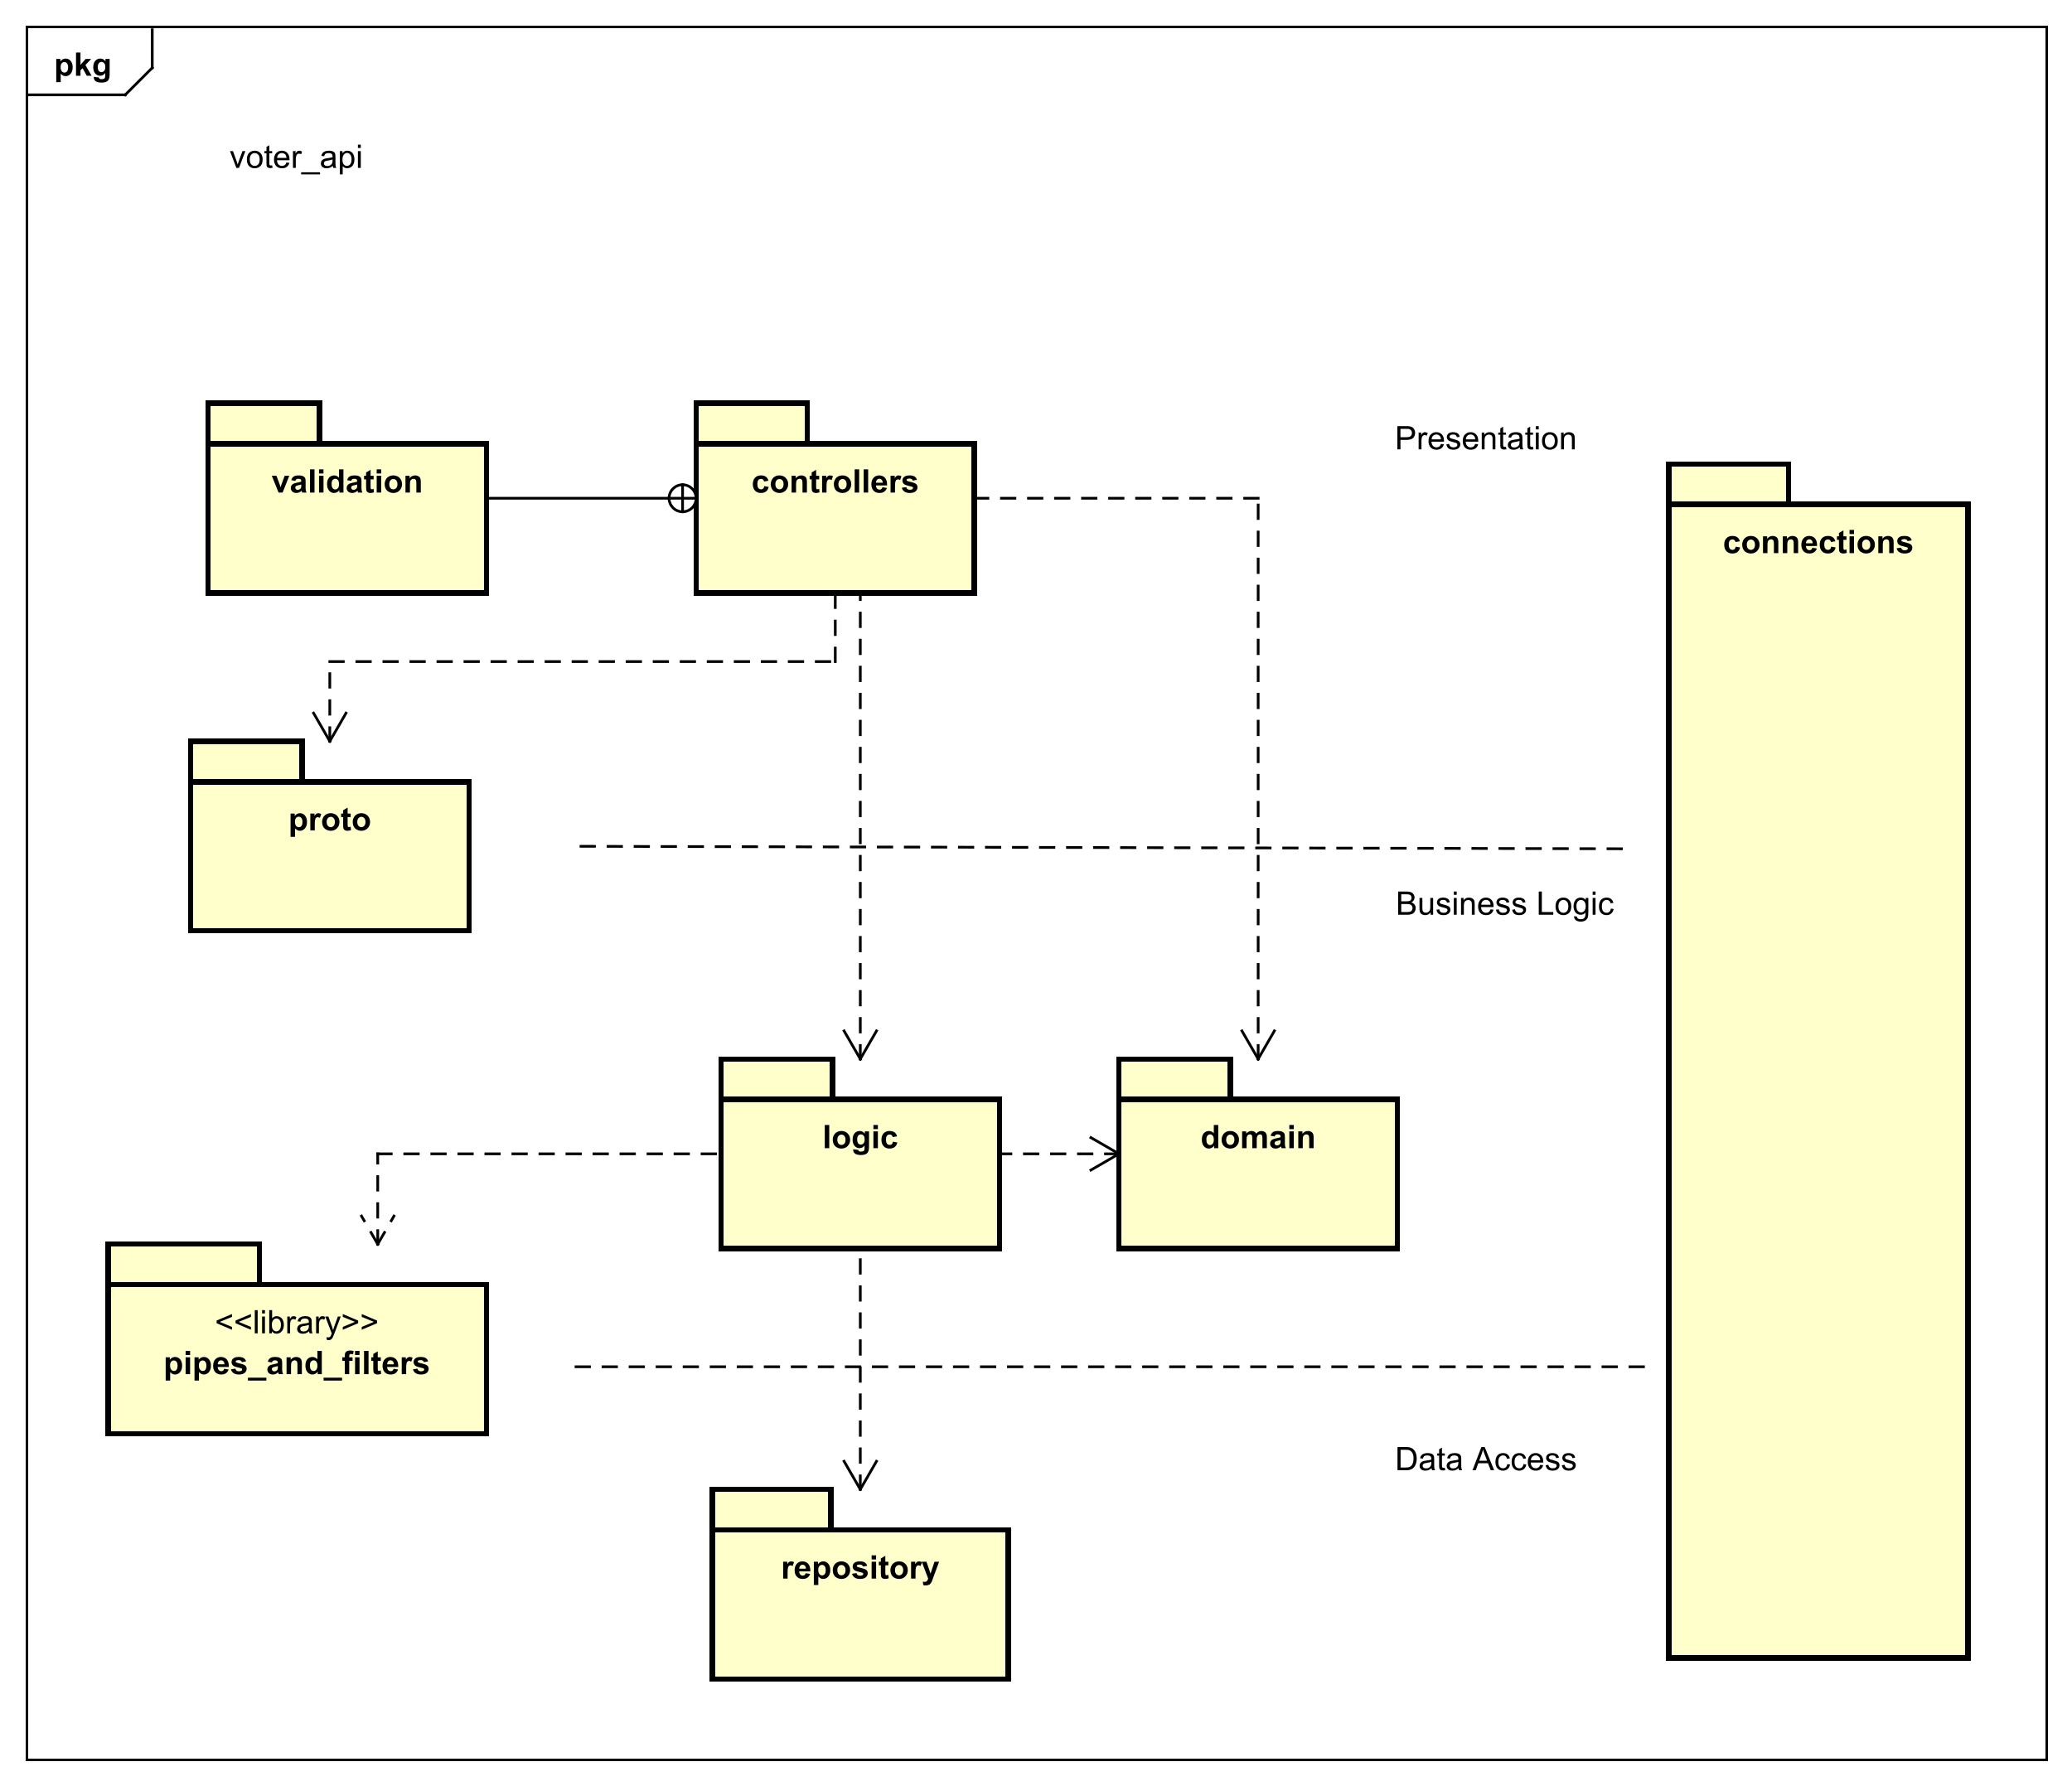 <?xml version="1.0" encoding="UTF-8"?>
<!DOCTYPE svg PUBLIC '-//W3C//DTD SVG 1.0//EN'
          'http://www.w3.org/TR/2001/REC-SVG-20010904/DTD/svg10.dtd'>
<svg xmlns:xlink="http://www.w3.org/1999/xlink" style="fill-opacity:1; color-rendering:auto; color-interpolation:auto; text-rendering:auto; stroke:black; stroke-linecap:square; stroke-miterlimit:10; shape-rendering:auto; stroke-opacity:1; fill:black; stroke-dasharray:none; font-weight:normal; stroke-width:1; font-family:'Dialog'; font-style:normal; stroke-linejoin:miter; font-size:12px; stroke-dashoffset:0; image-rendering:auto;" width="1022" height="881" xmlns="http://www.w3.org/2000/svg"
><rect width="100%" height="100%" fill="#808080" stroke="none"/><!--Generated by the Batik Graphics2D SVG Generator--><defs id="genericDefs"
  /><g
  ><defs id="defs1"
    ><clipPath clipPathUnits="userSpaceOnUse" id="clipPath1"
      ><path d="M0 0 L1022 0 L1022 881 L0 881 L0 0 Z"
      /></clipPath
      ><clipPath clipPathUnits="userSpaceOnUse" id="clipPath2"
      ><path d="M7.243 -131.651 L773.743 -131.651 L773.743 529.099 L7.243 529.099 L7.243 -131.651 Z"
      /></clipPath
      ><clipPath clipPathUnits="userSpaceOnUse" id="clipPath3"
      ><path d="M-20 -28 L746.5 -28 L746.5 632.75 L-20 632.75 L-20 -28 Z"
      /></clipPath
      ><clipPath clipPathUnits="userSpaceOnUse" id="clipPath4"
      ><path d="M-288.99 -584.096 L477.51 -584.096 L477.51 76.655 L-288.99 76.655 L-288.99 -584.096 Z"
      /></clipPath
      ><clipPath clipPathUnits="userSpaceOnUse" id="clipPath5"
      ><path d="M-106.707 -307.244 L659.793 -307.244 L659.793 353.506 L-106.707 353.506 L-106.707 -307.244 Z"
      /></clipPath
      ><clipPath clipPathUnits="userSpaceOnUse" id="clipPath6"
      ><path d="M-304.33 -424.836 L462.17 -424.836 L462.17 235.914 L-304.33 235.914 L-304.33 -424.836 Z"
      /></clipPath
      ><clipPath clipPathUnits="userSpaceOnUse" id="clipPath7"
      ><path d="M-278.064 -182.244 L488.436 -182.244 L488.436 478.506 L-278.064 478.506 L-278.064 -182.244 Z"
      /></clipPath
      ><clipPath clipPathUnits="userSpaceOnUse" id="clipPath8"
      ><path d="M-444.219 -424.836 L322.281 -424.836 L322.281 235.914 L-444.219 235.914 L-444.219 -424.836 Z"
      /></clipPath
      ><clipPath clipPathUnits="userSpaceOnUse" id="clipPath9"
      ><path d="M-100.512 -182.244 L665.988 -182.244 L665.988 478.506 L-100.512 478.506 L-100.512 -182.244 Z"
      /></clipPath
      ><clipPath clipPathUnits="userSpaceOnUse" id="clipPath10"
      ><path d="M-79.498 -493.355 L687.002 -493.355 L687.002 167.395 L-79.498 167.395 L-79.498 -493.355 Z"
      /></clipPath
      ><clipPath clipPathUnits="userSpaceOnUse" id="clipPath11"
      ><path d="M-60.498 -508.449 L706.002 -508.449 L706.002 152.302 L-60.498 152.302 L-60.498 -508.449 Z"
      /></clipPath
      ><clipPath clipPathUnits="userSpaceOnUse" id="clipPath12"
      ><path d="M-516.19 -544.021 L250.31 -544.021 L250.31 116.729 L-516.19 116.729 L-516.19 -544.021 Z"
      /></clipPath
      ><clipPath clipPathUnits="userSpaceOnUse" id="clipPath13"
      ><path d="M-516.479 -338.466 L250.021 -338.466 L250.021 322.284 L-516.479 322.284 L-516.479 -338.466 Z"
      /></clipPath
      ><clipPath clipPathUnits="userSpaceOnUse" id="clipPath14"
      ><path d="M-516.146 -166.244 L250.354 -166.244 L250.354 494.506 L-516.146 494.506 L-516.146 -166.244 Z"
      /></clipPath
      ><clipPath clipPathUnits="userSpaceOnUse" id="clipPath15"
      ><path d="M-84.943 -62.094 L681.557 -62.094 L681.557 598.656 L-84.943 598.656 L-84.943 -62.094 Z"
      /></clipPath
      ><clipPath clipPathUnits="userSpaceOnUse" id="clipPath16"
      ><path d="M-637.509 -204.642 L128.991 -204.642 L128.991 456.108 L-637.509 456.108 L-637.509 -204.642 Z"
      /></clipPath
    ></defs
    ><g style="fill:white; stroke:white;"
    ><rect x="0" y="0" width="1022" style="clip-path:url(#clipPath1); stroke:none;" height="881"
    /></g
    ><g style="text-rendering:geometricPrecision; shape-rendering:crispEdges;" transform="scale(1.333,1.333) translate(-7.243,131.651)"
    ><rect x="17.243" y="-121.651" width="747.364" style="fill:none; clip-path:url(#clipPath2);" height="641.283"
      /><line x1="63.577" x2="63.577" y1="-120.651" style="clip-path:url(#clipPath2); fill:none; text-rendering:optimizeLegibility; shape-rendering:auto;" y2="-106.557"
      /><line x1="63.577" x2="53.577" y1="-106.557" style="clip-path:url(#clipPath2); fill:none; text-rendering:optimizeLegibility; shape-rendering:auto;" y2="-96.557"
      /><line x1="53.577" x2="17.243" y1="-96.557" style="clip-path:url(#clipPath2); fill:none; text-rendering:optimizeLegibility; shape-rendering:auto;" y2="-96.557"
    /></g
    ><g style="text-rendering:optimizeLegibility; font-weight:bold; font-family:sans-serif;" transform="matrix(1.333,0,0,1.333,-9.657,175.535) translate(27.243,-103.651)"
    ><path d="M0.812 -6.219 L2.344 -6.219 L2.344 -5.312 Q2.656 -5.781 3.156 -6.062 Q3.672 -6.359 4.297 -6.359 Q5.375 -6.359 6.125 -5.516 Q6.891 -4.672 6.891 -3.141 Q6.891 -1.594 6.125 -0.719 Q5.359 0.141 4.281 0.141 Q3.766 0.141 3.344 -0.062 Q2.922 -0.266 2.469 -0.766 L2.469 2.375 L0.812 2.375 L0.812 -6.219 ZM2.438 -3.219 Q2.438 -2.172 2.859 -1.672 Q3.281 -1.172 3.875 -1.172 Q4.453 -1.172 4.828 -1.625 Q5.203 -2.094 5.203 -3.141 Q5.203 -4.109 4.812 -4.578 Q4.422 -5.062 3.844 -5.062 Q3.234 -5.062 2.828 -4.594 Q2.438 -4.125 2.438 -3.219 ZM8.127 0 L8.127 -8.594 L9.783 -8.594 L9.783 -4.031 L11.705 -6.219 L13.736 -6.219 L11.611 -3.953 L13.893 0 L12.111 0 L10.549 -2.797 L9.783 -2 L9.783 0 L8.127 0 ZM14.707 0.406 L16.598 0.641 Q16.645 0.969 16.816 1.094 Q17.051 1.266 17.551 1.266 Q18.191 1.266 18.52 1.078 Q18.738 0.938 18.848 0.656 Q18.926 0.453 18.926 -0.094 L18.926 -1.016 Q18.176 0 17.051 0 Q15.801 0 15.066 -1.062 Q14.504 -1.906 14.504 -3.141 Q14.504 -4.719 15.254 -5.531 Q16.004 -6.359 17.129 -6.359 Q18.27 -6.359 19.02 -5.344 L19.02 -6.219 L20.566 -6.219 L20.566 -0.641 Q20.566 0.469 20.379 1 Q20.207 1.547 19.879 1.859 Q19.551 2.172 19.004 2.344 Q18.457 2.531 17.613 2.531 Q16.035 2.531 15.363 1.984 Q14.707 1.438 14.707 0.609 Q14.707 0.531 14.707 0.406 ZM16.191 -3.234 Q16.191 -2.25 16.566 -1.781 Q16.957 -1.328 17.52 -1.328 Q18.113 -1.328 18.535 -1.797 Q18.957 -2.281 18.957 -3.203 Q18.957 -4.172 18.551 -4.641 Q18.16 -5.109 17.551 -5.109 Q16.957 -5.109 16.566 -4.641 Q16.191 -4.188 16.191 -3.234 Z" style="stroke:none; clip-path:url(#clipPath3);"
    /></g
    ><g transform="matrix(1.333,0,0,1.333,-9.657,175.535)" style="fill:rgb(255,255,204); text-rendering:geometricPrecision; font-family:sans-serif; shape-rendering:crispEdges; stroke:rgb(255,255,204); font-weight:bold; stroke-width:2;"
    ><rect x="270.779" y="419.444" width="43.836" style="clip-path:url(#clipPath2); stroke:none;" height="15"
      /><rect x="270.779" y="419.444" width="43.836" style="clip-path:url(#clipPath2); fill:none; stroke:black;" height="15"
      /><rect x="270.779" y="434.444" width="109.591" style="clip-path:url(#clipPath2); stroke:none;" height="55.188"
      /><rect x="270.779" y="434.444" width="109.591" style="clip-path:url(#clipPath2); fill:none; stroke:black;" height="55.188"
    /></g
    ><g style="text-rendering:optimizeLegibility; stroke-width:2; font-weight:bold; font-family:sans-serif;" transform="matrix(1.333,0,0,1.333,-9.657,175.535) translate(296.233,452.444)"
    ><path d="M2.438 0 L0.797 0 L0.797 -6.219 L2.328 -6.219 L2.328 -5.344 Q2.719 -5.969 3.031 -6.156 Q3.344 -6.359 3.734 -6.359 Q4.297 -6.359 4.828 -6.047 L4.312 -4.625 Q3.891 -4.891 3.547 -4.891 Q3.188 -4.891 2.953 -4.688 Q2.719 -4.5 2.578 -4 Q2.438 -3.516 2.438 -1.922 L2.438 0 ZM9.139 -1.984 L10.779 -1.703 Q10.467 -0.797 9.779 -0.328 Q9.092 0.141 8.076 0.141 Q6.451 0.141 5.67 -0.922 Q5.045 -1.766 5.045 -3.062 Q5.045 -4.609 5.857 -5.484 Q6.67 -6.359 7.904 -6.359 Q9.295 -6.359 10.092 -5.438 Q10.904 -4.531 10.857 -2.641 L6.732 -2.641 Q6.764 -1.906 7.139 -1.5 Q7.514 -1.094 8.092 -1.094 Q8.467 -1.094 8.732 -1.297 Q8.998 -1.516 9.139 -1.984 ZM9.232 -3.641 Q9.217 -4.359 8.857 -4.734 Q8.514 -5.109 7.998 -5.109 Q7.467 -5.109 7.107 -4.719 Q6.764 -4.312 6.764 -3.641 L9.232 -3.641 ZM12.156 -6.219 L13.688 -6.219 L13.688 -5.312 Q14 -5.781 14.5 -6.062 Q15.016 -6.359 15.641 -6.359 Q16.719 -6.359 17.469 -5.516 Q18.234 -4.672 18.234 -3.141 Q18.234 -1.594 17.469 -0.719 Q16.703 0.141 15.625 0.141 Q15.109 0.141 14.688 -0.062 Q14.266 -0.266 13.812 -0.766 L13.812 2.375 L12.156 2.375 L12.156 -6.219 ZM13.781 -3.219 Q13.781 -2.172 14.203 -1.672 Q14.625 -1.172 15.219 -1.172 Q15.797 -1.172 16.172 -1.625 Q16.547 -2.094 16.547 -3.141 Q16.547 -4.109 16.156 -4.578 Q15.766 -5.062 15.188 -5.062 Q14.578 -5.062 14.172 -4.594 Q13.781 -4.125 13.781 -3.219 ZM19.158 -3.203 Q19.158 -4.016 19.564 -4.781 Q19.971 -5.562 20.705 -5.953 Q21.439 -6.359 22.361 -6.359 Q23.768 -6.359 24.674 -5.438 Q25.58 -4.531 25.58 -3.125 Q25.58 -1.719 24.658 -0.781 Q23.752 0.141 22.377 0.141 Q21.518 0.141 20.736 -0.25 Q19.971 -0.641 19.564 -1.375 Q19.158 -2.125 19.158 -3.203 ZM20.846 -3.109 Q20.846 -2.188 21.283 -1.688 Q21.721 -1.203 22.361 -1.203 Q23.018 -1.203 23.439 -1.688 Q23.877 -2.188 23.877 -3.125 Q23.877 -4.031 23.439 -4.516 Q23.018 -5.016 22.361 -5.016 Q21.721 -5.016 21.283 -4.516 Q20.846 -4.031 20.846 -3.109 ZM26.285 -1.781 L27.941 -2.031 Q28.051 -1.547 28.363 -1.297 Q28.691 -1.047 29.27 -1.047 Q29.91 -1.047 30.223 -1.281 Q30.441 -1.453 30.441 -1.719 Q30.441 -1.906 30.332 -2.031 Q30.207 -2.156 29.785 -2.25 Q27.785 -2.688 27.254 -3.047 Q26.52 -3.562 26.52 -4.453 Q26.52 -5.266 27.145 -5.812 Q27.785 -6.359 29.129 -6.359 Q30.41 -6.359 31.035 -5.938 Q31.66 -5.531 31.895 -4.719 L30.332 -4.438 Q30.238 -4.797 29.957 -4.984 Q29.676 -5.188 29.16 -5.188 Q28.52 -5.188 28.238 -5 Q28.051 -4.875 28.051 -4.672 Q28.051 -4.484 28.207 -4.359 Q28.426 -4.203 29.738 -3.906 Q31.066 -3.609 31.582 -3.172 Q32.098 -2.734 32.098 -1.953 Q32.098 -1.094 31.379 -0.469 Q30.676 0.141 29.27 0.141 Q28.004 0.141 27.254 -0.375 Q26.52 -0.891 26.285 -1.781 ZM33.537 -7.062 L33.537 -8.594 L35.193 -8.594 L35.193 -7.062 L33.537 -7.062 ZM33.537 0 L33.537 -6.219 L35.193 -6.219 L35.193 0 L33.537 0 ZM39.73 -6.219 L39.73 -4.906 L38.605 -4.906 L38.605 -2.406 Q38.605 -1.641 38.637 -1.516 Q38.668 -1.391 38.777 -1.297 Q38.902 -1.219 39.059 -1.219 Q39.293 -1.219 39.715 -1.391 L39.855 -0.109 Q39.293 0.141 38.559 0.141 Q38.121 0.141 37.762 0 Q37.402 -0.156 37.23 -0.391 Q37.074 -0.641 36.996 -1.031 Q36.949 -1.328 36.949 -2.203 L36.949 -4.906 L36.199 -4.906 L36.199 -6.219 L36.949 -6.219 L36.949 -7.453 L38.605 -8.422 L38.605 -6.219 L39.73 -6.219 ZM40.492 -3.203 Q40.492 -4.016 40.898 -4.781 Q41.305 -5.562 42.039 -5.953 Q42.773 -6.359 43.695 -6.359 Q45.102 -6.359 46.008 -5.438 Q46.914 -4.531 46.914 -3.125 Q46.914 -1.719 45.992 -0.781 Q45.086 0.141 43.711 0.141 Q42.852 0.141 42.07 -0.25 Q41.305 -0.641 40.898 -1.375 Q40.492 -2.125 40.492 -3.203 ZM42.18 -3.109 Q42.18 -2.188 42.617 -1.688 Q43.055 -1.203 43.695 -1.203 Q44.352 -1.203 44.773 -1.688 Q45.211 -2.188 45.211 -3.125 Q45.211 -4.031 44.773 -4.516 Q44.352 -5.016 43.695 -5.016 Q43.055 -5.016 42.617 -4.516 Q42.18 -4.031 42.18 -3.109 ZM49.775 0 L48.135 0 L48.135 -6.219 L49.666 -6.219 L49.666 -5.344 Q50.057 -5.969 50.369 -6.156 Q50.682 -6.359 51.072 -6.359 Q51.635 -6.359 52.166 -6.047 L51.65 -4.625 Q51.228 -4.891 50.885 -4.891 Q50.525 -4.891 50.291 -4.688 Q50.057 -4.5 49.916 -4 Q49.775 -3.516 49.775 -1.922 L49.775 0 ZM52.086 -6.219 L53.836 -6.219 L55.336 -1.812 L56.789 -6.219 L58.492 -6.219 L56.289 -0.234 L55.898 0.844 Q55.68 1.391 55.477 1.672 Q55.289 1.969 55.023 2.141 Q54.773 2.328 54.398 2.422 Q54.039 2.531 53.57 2.531 Q53.086 2.531 52.633 2.422 L52.492 1.141 Q52.883 1.219 53.18 1.219 Q53.758 1.219 54.023 0.875 Q54.305 0.547 54.461 0.016 L52.086 -6.219 Z" style="stroke:none; clip-path:url(#clipPath4);"
    /></g
    ><g transform="matrix(1.333,0,0,1.333,-9.657,175.535)" style="fill:rgb(255,255,204); text-rendering:geometricPrecision; font-family:sans-serif; shape-rendering:crispEdges; stroke:rgb(255,255,204); font-weight:bold; stroke-width:2;"
    ><rect x="77.778" y="142.593" width="41.2" style="clip-path:url(#clipPath2); stroke:none;" height="15"
      /><rect x="77.778" y="142.593" width="41.2" style="clip-path:url(#clipPath2); fill:none; stroke:black;" height="15"
      /><rect x="77.778" y="157.593" width="103" style="clip-path:url(#clipPath2); stroke:none;" height="55.188"
      /><rect x="77.778" y="157.593" width="103" style="clip-path:url(#clipPath2); fill:none; stroke:black;" height="55.188"
    /></g
    ><g style="text-rendering:optimizeLegibility; stroke-width:2; font-weight:bold; font-family:sans-serif;" transform="matrix(1.333,0,0,1.333,-9.657,175.535) translate(113.95,175.593)"
    ><path d="M0.812 -6.219 L2.344 -6.219 L2.344 -5.312 Q2.656 -5.781 3.156 -6.062 Q3.672 -6.359 4.297 -6.359 Q5.375 -6.359 6.125 -5.516 Q6.891 -4.672 6.891 -3.141 Q6.891 -1.594 6.125 -0.719 Q5.359 0.141 4.281 0.141 Q3.766 0.141 3.344 -0.062 Q2.922 -0.266 2.469 -0.766 L2.469 2.375 L0.812 2.375 L0.812 -6.219 ZM2.438 -3.219 Q2.438 -2.172 2.859 -1.672 Q3.281 -1.172 3.875 -1.172 Q4.453 -1.172 4.828 -1.625 Q5.203 -2.094 5.203 -3.141 Q5.203 -4.109 4.812 -4.578 Q4.422 -5.062 3.844 -5.062 Q3.234 -5.062 2.828 -4.594 Q2.438 -4.125 2.438 -3.219 ZM9.768 0 L8.127 0 L8.127 -6.219 L9.658 -6.219 L9.658 -5.344 Q10.049 -5.969 10.361 -6.156 Q10.674 -6.359 11.065 -6.359 Q11.627 -6.359 12.158 -6.047 L11.643 -4.625 Q11.221 -4.891 10.877 -4.891 Q10.518 -4.891 10.283 -4.688 Q10.049 -4.5 9.908 -4 Q9.768 -3.516 9.768 -1.922 L9.768 0 ZM12.484 -3.203 Q12.484 -4.016 12.891 -4.781 Q13.297 -5.562 14.031 -5.953 Q14.766 -6.359 15.688 -6.359 Q17.094 -6.359 18 -5.438 Q18.906 -4.531 18.906 -3.125 Q18.906 -1.719 17.984 -0.781 Q17.078 0.141 15.703 0.141 Q14.844 0.141 14.062 -0.25 Q13.297 -0.641 12.891 -1.375 Q12.484 -2.125 12.484 -3.203 ZM14.172 -3.109 Q14.172 -2.188 14.609 -1.688 Q15.047 -1.203 15.688 -1.203 Q16.344 -1.203 16.766 -1.688 Q17.203 -2.188 17.203 -3.125 Q17.203 -4.031 16.766 -4.516 Q16.344 -5.016 15.688 -5.016 Q15.047 -5.016 14.609 -4.516 Q14.172 -4.031 14.172 -3.109 ZM23.049 -6.219 L23.049 -4.906 L21.924 -4.906 L21.924 -2.406 Q21.924 -1.641 21.955 -1.516 Q21.986 -1.391 22.096 -1.297 Q22.221 -1.219 22.377 -1.219 Q22.611 -1.219 23.033 -1.391 L23.174 -0.109 Q22.611 0.141 21.877 0.141 Q21.439 0.141 21.08 0 Q20.721 -0.156 20.549 -0.391 Q20.393 -0.641 20.314 -1.031 Q20.268 -1.328 20.268 -2.203 L20.268 -4.906 L19.518 -4.906 L19.518 -6.219 L20.268 -6.219 L20.268 -7.453 L21.924 -8.422 L21.924 -6.219 L23.049 -6.219 ZM23.811 -3.203 Q23.811 -4.016 24.217 -4.781 Q24.623 -5.562 25.357 -5.953 Q26.092 -6.359 27.014 -6.359 Q28.42 -6.359 29.326 -5.438 Q30.232 -4.531 30.232 -3.125 Q30.232 -1.719 29.311 -0.781 Q28.404 0.141 27.029 0.141 Q26.17 0.141 25.389 -0.25 Q24.623 -0.641 24.217 -1.375 Q23.811 -2.125 23.811 -3.203 ZM25.498 -3.109 Q25.498 -2.188 25.936 -1.688 Q26.373 -1.203 27.014 -1.203 Q27.67 -1.203 28.092 -1.688 Q28.529 -2.188 28.529 -3.125 Q28.529 -4.031 28.092 -4.516 Q27.67 -5.016 27.014 -5.016 Q26.373 -5.016 25.936 -4.516 Q25.498 -4.031 25.498 -3.109 Z" style="stroke:none; clip-path:url(#clipPath5);"
    /></g
    ><g transform="matrix(1.333,0,0,1.333,-9.657,175.535)" style="fill:rgb(255,255,204); text-rendering:geometricPrecision; font-family:sans-serif; shape-rendering:crispEdges; stroke:rgb(255,255,204); font-weight:bold; stroke-width:2;"
    ><rect x="274.074" y="260.185" width="41.2" style="clip-path:url(#clipPath2); stroke:none;" height="15"
      /><rect x="274.074" y="260.185" width="41.2" style="clip-path:url(#clipPath2); fill:none; stroke:black;" height="15"
      /><rect x="274.074" y="275.185" width="103" style="clip-path:url(#clipPath2); stroke:none;" height="55.188"
      /><rect x="274.074" y="275.185" width="103" style="clip-path:url(#clipPath2); fill:none; stroke:black;" height="55.188"
    /></g
    ><g style="text-rendering:optimizeLegibility; stroke-width:2; font-weight:bold; font-family:sans-serif;" transform="matrix(1.333,0,0,1.333,-9.657,175.535) translate(311.573,293.185)"
    ><path d="M0.859 0 L0.859 -8.594 L2.516 -8.594 L2.516 0 L0.859 0 ZM3.818 -3.203 Q3.818 -4.016 4.225 -4.781 Q4.631 -5.562 5.365 -5.953 Q6.1 -6.359 7.021 -6.359 Q8.428 -6.359 9.334 -5.438 Q10.24 -4.531 10.24 -3.125 Q10.24 -1.719 9.318 -0.781 Q8.412 0.141 7.037 0.141 Q6.178 0.141 5.396 -0.25 Q4.631 -0.641 4.225 -1.375 Q3.818 -2.125 3.818 -3.203 ZM5.506 -3.109 Q5.506 -2.188 5.943 -1.688 Q6.381 -1.203 7.021 -1.203 Q7.678 -1.203 8.1 -1.688 Q8.537 -2.188 8.537 -3.125 Q8.537 -4.031 8.1 -4.516 Q7.678 -5.016 7.021 -5.016 Q6.381 -5.016 5.943 -4.516 Q5.506 -4.031 5.506 -3.109 ZM11.367 0.406 L13.258 0.641 Q13.305 0.969 13.477 1.094 Q13.711 1.266 14.211 1.266 Q14.852 1.266 15.18 1.078 Q15.398 0.938 15.508 0.656 Q15.586 0.453 15.586 -0.094 L15.586 -1.016 Q14.836 0 13.711 0 Q12.461 0 11.727 -1.062 Q11.164 -1.906 11.164 -3.141 Q11.164 -4.719 11.914 -5.531 Q12.664 -6.359 13.789 -6.359 Q14.93 -6.359 15.68 -5.344 L15.68 -6.219 L17.227 -6.219 L17.227 -0.641 Q17.227 0.469 17.039 1 Q16.867 1.547 16.539 1.859 Q16.211 2.172 15.664 2.344 Q15.117 2.531 14.273 2.531 Q12.695 2.531 12.023 1.984 Q11.367 1.438 11.367 0.609 Q11.367 0.531 11.367 0.406 ZM12.852 -3.234 Q12.852 -2.25 13.227 -1.781 Q13.617 -1.328 14.18 -1.328 Q14.773 -1.328 15.195 -1.797 Q15.617 -2.281 15.617 -3.203 Q15.617 -4.172 15.211 -4.641 Q14.82 -5.109 14.211 -5.109 Q13.617 -5.109 13.227 -4.641 Q12.852 -4.188 12.852 -3.234 ZM18.854 -7.062 L18.854 -8.594 L20.51 -8.594 L20.51 -7.062 L18.854 -7.062 ZM18.854 0 L18.854 -6.219 L20.51 -6.219 L20.51 0 L18.854 0 ZM27.609 -4.391 L26 -4.094 Q25.906 -4.578 25.609 -4.812 Q25.328 -5.062 24.875 -5.062 Q24.25 -5.062 23.875 -4.641 Q23.516 -4.219 23.516 -3.219 Q23.516 -2.109 23.891 -1.656 Q24.266 -1.203 24.891 -1.203 Q25.359 -1.203 25.656 -1.469 Q25.953 -1.734 26.078 -2.391 L27.703 -2.109 Q27.453 -1 26.734 -0.422 Q26.016 0.141 24.812 0.141 Q23.453 0.141 22.641 -0.719 Q21.828 -1.578 21.828 -3.109 Q21.828 -4.641 22.641 -5.5 Q23.453 -6.359 24.844 -6.359 Q25.984 -6.359 26.656 -5.875 Q27.328 -5.391 27.609 -4.391 Z" style="stroke:none; clip-path:url(#clipPath6);"
    /></g
    ><g transform="matrix(1.333,0,0,1.333,-9.657,175.535)" style="fill:rgb(255,255,204); text-rendering:geometricPrecision; font-family:sans-serif; shape-rendering:crispEdges; stroke:rgb(255,255,204); font-weight:bold; stroke-width:2;"
    ><rect x="264.815" y="17.593" width="41.2" style="clip-path:url(#clipPath2); stroke:none;" height="15"
      /><rect x="264.815" y="17.593" width="41.2" style="clip-path:url(#clipPath2); fill:none; stroke:black;" height="15"
      /><rect x="264.815" y="32.593" width="103" style="clip-path:url(#clipPath2); stroke:none;" height="55.188"
      /><rect x="264.815" y="32.593" width="103" style="clip-path:url(#clipPath2); fill:none; stroke:black;" height="55.188"
    /></g
    ><g style="text-rendering:optimizeLegibility; stroke-width:2; font-weight:bold; font-family:sans-serif;" transform="matrix(1.333,0,0,1.333,-9.657,175.535) translate(285.307,50.593)"
    ><path d="M6.281 -4.391 L4.672 -4.094 Q4.578 -4.578 4.281 -4.812 Q4 -5.062 3.547 -5.062 Q2.922 -5.062 2.547 -4.641 Q2.188 -4.219 2.188 -3.219 Q2.188 -2.109 2.562 -1.656 Q2.938 -1.203 3.562 -1.203 Q4.031 -1.203 4.328 -1.469 Q4.625 -1.734 4.75 -2.391 L6.375 -2.109 Q6.125 -1 5.406 -0.422 Q4.688 0.141 3.484 0.141 Q2.125 0.141 1.312 -0.719 Q0.5 -1.578 0.5 -3.109 Q0.5 -4.641 1.312 -5.5 Q2.125 -6.359 3.516 -6.359 Q4.656 -6.359 5.328 -5.875 Q6 -5.391 6.281 -4.391 ZM7.158 -3.203 Q7.158 -4.016 7.564 -4.781 Q7.971 -5.562 8.705 -5.953 Q9.44 -6.359 10.361 -6.359 Q11.768 -6.359 12.674 -5.438 Q13.58 -4.531 13.58 -3.125 Q13.58 -1.719 12.658 -0.781 Q11.752 0.141 10.377 0.141 Q9.518 0.141 8.736 -0.25 Q7.971 -0.641 7.564 -1.375 Q7.158 -2.125 7.158 -3.203 ZM8.846 -3.109 Q8.846 -2.188 9.283 -1.688 Q9.721 -1.203 10.361 -1.203 Q11.018 -1.203 11.44 -1.688 Q11.877 -2.188 11.877 -3.125 Q11.877 -4.031 11.44 -4.516 Q11.018 -5.016 10.361 -5.016 Q9.721 -5.016 9.283 -4.516 Q8.846 -4.031 8.846 -3.109 ZM20.52 0 L18.879 0 L18.879 -3.172 Q18.879 -4.188 18.77 -4.484 Q18.676 -4.781 18.426 -4.938 Q18.191 -5.109 17.863 -5.109 Q17.426 -5.109 17.082 -4.875 Q16.754 -4.641 16.629 -4.25 Q16.504 -3.859 16.504 -2.812 L16.504 0 L14.848 0 L14.848 -6.219 L16.379 -6.219 L16.379 -5.312 Q17.191 -6.359 18.441 -6.359 Q18.973 -6.359 19.426 -6.156 Q19.879 -5.969 20.113 -5.656 Q20.348 -5.359 20.426 -4.969 Q20.52 -4.594 20.52 -3.875 L20.52 0 ZM25.053 -6.219 L25.053 -4.906 L23.928 -4.906 L23.928 -2.406 Q23.928 -1.641 23.959 -1.516 Q23.99 -1.391 24.1 -1.297 Q24.225 -1.219 24.381 -1.219 Q24.615 -1.219 25.037 -1.391 L25.178 -0.109 Q24.615 0.141 23.881 0.141 Q23.443 0.141 23.084 0 Q22.725 -0.156 22.553 -0.391 Q22.396 -0.641 22.318 -1.031 Q22.271 -1.328 22.271 -2.203 L22.271 -4.906 L21.521 -4.906 L21.521 -6.219 L22.271 -6.219 L22.271 -7.453 L23.928 -8.422 L23.928 -6.219 L25.053 -6.219 ZM27.768 0 L26.127 0 L26.127 -6.219 L27.658 -6.219 L27.658 -5.344 Q28.049 -5.969 28.361 -6.156 Q28.674 -6.359 29.064 -6.359 Q29.627 -6.359 30.158 -6.047 L29.643 -4.625 Q29.221 -4.891 28.877 -4.891 Q28.518 -4.891 28.283 -4.688 Q28.049 -4.5 27.908 -4 Q27.768 -3.516 27.768 -1.922 L27.768 0 ZM30.484 -3.203 Q30.484 -4.016 30.891 -4.781 Q31.297 -5.562 32.031 -5.953 Q32.766 -6.359 33.688 -6.359 Q35.094 -6.359 36 -5.438 Q36.906 -4.531 36.906 -3.125 Q36.906 -1.719 35.984 -0.781 Q35.078 0.141 33.703 0.141 Q32.844 0.141 32.062 -0.25 Q31.297 -0.641 30.891 -1.375 Q30.484 -2.125 30.484 -3.203 ZM32.172 -3.109 Q32.172 -2.188 32.609 -1.688 Q33.047 -1.203 33.688 -1.203 Q34.344 -1.203 34.766 -1.688 Q35.203 -2.188 35.203 -3.125 Q35.203 -4.031 34.766 -4.516 Q34.344 -5.016 33.688 -5.016 Q33.047 -5.016 32.609 -4.516 Q32.172 -4.031 32.172 -3.109 ZM38.19 0 L38.19 -8.594 L39.846 -8.594 L39.846 0 L38.19 0 ZM41.523 0 L41.523 -8.594 L43.18 -8.594 L43.18 0 L41.523 0 ZM48.467 -1.984 L50.107 -1.703 Q49.795 -0.797 49.107 -0.328 Q48.42 0.141 47.404 0.141 Q45.779 0.141 44.998 -0.922 Q44.373 -1.766 44.373 -3.062 Q44.373 -4.609 45.185 -5.484 Q45.998 -6.359 47.232 -6.359 Q48.623 -6.359 49.42 -5.438 Q50.232 -4.531 50.185 -2.641 L46.06 -2.641 Q46.092 -1.906 46.467 -1.5 Q46.842 -1.094 47.42 -1.094 Q47.795 -1.094 48.06 -1.297 Q48.326 -1.516 48.467 -1.984 ZM48.56 -3.641 Q48.545 -4.359 48.185 -4.734 Q47.842 -5.109 47.326 -5.109 Q46.795 -5.109 46.435 -4.719 Q46.092 -4.312 46.092 -3.641 L48.56 -3.641 ZM53.109 0 L51.469 0 L51.469 -6.219 L53 -6.219 L53 -5.344 Q53.391 -5.969 53.703 -6.156 Q54.016 -6.359 54.406 -6.359 Q54.969 -6.359 55.5 -6.047 L54.984 -4.625 Q54.562 -4.891 54.219 -4.891 Q53.859 -4.891 53.625 -4.688 Q53.391 -4.5 53.25 -4 Q53.109 -3.516 53.109 -1.922 L53.109 0 ZM55.623 -1.781 L57.279 -2.031 Q57.389 -1.547 57.701 -1.297 Q58.029 -1.047 58.607 -1.047 Q59.248 -1.047 59.56 -1.281 Q59.779 -1.453 59.779 -1.719 Q59.779 -1.906 59.67 -2.031 Q59.545 -2.156 59.123 -2.25 Q57.123 -2.688 56.592 -3.047 Q55.857 -3.562 55.857 -4.453 Q55.857 -5.266 56.482 -5.812 Q57.123 -6.359 58.467 -6.359 Q59.748 -6.359 60.373 -5.938 Q60.998 -5.531 61.232 -4.719 L59.67 -4.438 Q59.576 -4.797 59.295 -4.984 Q59.014 -5.188 58.498 -5.188 Q57.857 -5.188 57.576 -5 Q57.389 -4.875 57.389 -4.672 Q57.389 -4.484 57.545 -4.359 Q57.764 -4.203 59.076 -3.906 Q60.404 -3.609 60.92 -3.172 Q61.435 -2.734 61.435 -1.953 Q61.435 -1.094 60.717 -0.469 Q60.014 0.141 58.607 0.141 Q57.342 0.141 56.592 -0.375 Q55.857 -0.891 55.623 -1.781 Z" style="stroke:none; clip-path:url(#clipPath7);"
    /></g
    ><g transform="matrix(1.333,0,0,1.333,-9.657,175.535)" style="fill:rgb(255,255,204); text-rendering:geometricPrecision; font-family:sans-serif; shape-rendering:crispEdges; stroke:rgb(255,255,204); font-weight:bold; stroke-width:2;"
    ><rect x="421.296" y="260.185" width="41.2" style="clip-path:url(#clipPath2); stroke:none;" height="15"
      /><rect x="421.296" y="260.185" width="41.2" style="clip-path:url(#clipPath2); fill:none; stroke:black;" height="15"
      /><rect x="421.296" y="275.185" width="103" style="clip-path:url(#clipPath2); stroke:none;" height="55.188"
      /><rect x="421.296" y="275.185" width="103" style="clip-path:url(#clipPath2); fill:none; stroke:black;" height="55.188"
    /></g
    ><g style="text-rendering:optimizeLegibility; stroke-width:2; font-weight:bold; font-family:sans-serif;" transform="matrix(1.333,0,0,1.333,-9.657,175.535) translate(451.462,293.185)"
    ><path d="M6.562 0 L5.047 0 L5.047 -0.922 Q4.656 -0.375 4.141 -0.109 Q3.625 0.141 3.094 0.141 Q2.016 0.141 1.25 -0.719 Q0.5 -1.594 0.5 -3.141 Q0.5 -4.719 1.234 -5.531 Q1.984 -6.359 3.125 -6.359 Q4.156 -6.359 4.922 -5.5 L4.922 -8.594 L6.562 -8.594 L6.562 0 ZM2.172 -3.25 Q2.172 -2.25 2.453 -1.812 Q2.844 -1.156 3.562 -1.156 Q4.125 -1.156 4.516 -1.641 Q4.922 -2.125 4.922 -3.094 Q4.922 -4.156 4.531 -4.625 Q4.156 -5.109 3.547 -5.109 Q2.969 -5.109 2.562 -4.641 Q2.172 -4.172 2.172 -3.25 ZM7.814 -3.203 Q7.814 -4.016 8.221 -4.781 Q8.627 -5.562 9.361 -5.953 Q10.096 -6.359 11.018 -6.359 Q12.424 -6.359 13.33 -5.438 Q14.236 -4.531 14.236 -3.125 Q14.236 -1.719 13.315 -0.781 Q12.408 0.141 11.033 0.141 Q10.174 0.141 9.393 -0.25 Q8.627 -0.641 8.221 -1.375 Q7.814 -2.125 7.814 -3.203 ZM9.502 -3.109 Q9.502 -2.188 9.94 -1.688 Q10.377 -1.203 11.018 -1.203 Q11.674 -1.203 12.096 -1.688 Q12.533 -2.188 12.533 -3.125 Q12.533 -4.031 12.096 -4.516 Q11.674 -5.016 11.018 -5.016 Q10.377 -5.016 9.94 -4.516 Q9.502 -4.031 9.502 -3.109 ZM15.395 -6.219 L16.91 -6.219 L16.91 -5.375 Q17.738 -6.359 18.863 -6.359 Q19.457 -6.359 19.895 -6.109 Q20.332 -5.875 20.613 -5.375 Q21.02 -5.875 21.488 -6.109 Q21.973 -6.359 22.52 -6.359 Q23.191 -6.359 23.66 -6.078 Q24.145 -5.812 24.379 -5.266 Q24.551 -4.875 24.551 -3.984 L24.551 0 L22.91 0 L22.91 -3.562 Q22.91 -4.484 22.738 -4.75 Q22.504 -5.109 22.035 -5.109 Q21.691 -5.109 21.379 -4.891 Q21.082 -4.688 20.941 -4.281 Q20.801 -3.875 20.801 -2.984 L20.801 0 L19.16 0 L19.16 -3.406 Q19.16 -4.312 19.066 -4.578 Q18.988 -4.844 18.801 -4.969 Q18.613 -5.109 18.301 -5.109 Q17.926 -5.109 17.613 -4.891 Q17.316 -4.688 17.176 -4.297 Q17.051 -3.922 17.051 -3.031 L17.051 0 L15.395 0 L15.395 -6.219 ZM27.424 -4.328 L25.924 -4.594 Q26.174 -5.5 26.783 -5.922 Q27.408 -6.359 28.627 -6.359 Q29.721 -6.359 30.252 -6.094 Q30.799 -5.844 31.018 -5.438 Q31.236 -5.047 31.236 -3.969 L31.221 -2.047 Q31.221 -1.219 31.299 -0.828 Q31.377 -0.453 31.596 0 L29.971 0 Q29.908 -0.172 29.814 -0.484 Q29.768 -0.641 29.752 -0.688 Q29.33 -0.266 28.846 -0.062 Q28.377 0.141 27.83 0.141 Q26.861 0.141 26.299 -0.375 Q25.752 -0.906 25.752 -1.703 Q25.752 -2.234 26.002 -2.641 Q26.268 -3.047 26.721 -3.266 Q27.174 -3.5 28.033 -3.656 Q29.174 -3.875 29.627 -4.062 L29.627 -4.219 Q29.627 -4.703 29.393 -4.906 Q29.158 -5.109 28.502 -5.109 Q28.064 -5.109 27.814 -4.938 Q27.58 -4.766 27.424 -4.328 ZM29.627 -2.984 Q29.314 -2.891 28.627 -2.734 Q27.939 -2.594 27.721 -2.453 Q27.408 -2.219 27.408 -1.875 Q27.408 -1.531 27.658 -1.266 Q27.924 -1.016 28.314 -1.016 Q28.768 -1.016 29.174 -1.312 Q29.471 -1.531 29.564 -1.859 Q29.627 -2.062 29.627 -2.656 L29.627 -2.984 ZM32.863 -7.062 L32.863 -8.594 L34.52 -8.594 L34.52 -7.062 L32.863 -7.062 ZM32.863 0 L32.863 -6.219 L34.52 -6.219 L34.52 0 L32.863 0 ZM41.853 0 L40.213 0 L40.213 -3.172 Q40.213 -4.188 40.103 -4.484 Q40.01 -4.781 39.76 -4.938 Q39.525 -5.109 39.197 -5.109 Q38.76 -5.109 38.416 -4.875 Q38.088 -4.641 37.963 -4.25 Q37.838 -3.859 37.838 -2.812 L37.838 0 L36.182 0 L36.182 -6.219 L37.713 -6.219 L37.713 -5.312 Q38.525 -6.359 39.775 -6.359 Q40.307 -6.359 40.76 -6.156 Q41.213 -5.969 41.447 -5.656 Q41.682 -5.359 41.76 -4.969 Q41.853 -4.594 41.853 -3.875 L41.853 0 Z" style="stroke:none; clip-path:url(#clipPath8);"
    /></g
    ><g transform="matrix(1.333,0,0,1.333,-9.657,175.535)" style="fill:rgb(255,255,204); text-rendering:geometricPrecision; font-family:sans-serif; shape-rendering:crispEdges; stroke:rgb(255,255,204); font-weight:bold; stroke-width:2;"
    ><rect x="84.259" y="17.593" width="41.2" style="clip-path:url(#clipPath2); stroke:none;" height="15"
      /><rect x="84.259" y="17.593" width="41.2" style="clip-path:url(#clipPath2); fill:none; stroke:black;" height="15"
      /><rect x="84.259" y="32.593" width="103" style="clip-path:url(#clipPath2); stroke:none;" height="55.188"
      /><rect x="84.259" y="32.593" width="103" style="clip-path:url(#clipPath2); fill:none; stroke:black;" height="55.188"
    /></g
    ><g style="text-rendering:optimizeLegibility; stroke-width:2; font-weight:bold; font-family:sans-serif;" transform="matrix(1.333,0,0,1.333,-9.657,175.535) translate(107.754,50.593)"
    ><path d="M2.578 0 L0.062 -6.219 L1.797 -6.219 L2.969 -3.047 L3.312 -1.984 Q3.438 -2.391 3.469 -2.516 Q3.562 -2.781 3.656 -3.047 L4.828 -6.219 L6.531 -6.219 L4.062 0 L2.578 0 ZM8.768 -4.328 L7.268 -4.594 Q7.518 -5.5 8.127 -5.922 Q8.752 -6.359 9.971 -6.359 Q11.065 -6.359 11.596 -6.094 Q12.143 -5.844 12.361 -5.438 Q12.58 -5.047 12.58 -3.969 L12.565 -2.047 Q12.565 -1.219 12.643 -0.828 Q12.721 -0.453 12.94 0 L11.315 0 Q11.252 -0.172 11.158 -0.484 Q11.111 -0.641 11.096 -0.688 Q10.674 -0.266 10.19 -0.062 Q9.721 0.141 9.174 0.141 Q8.205 0.141 7.643 -0.375 Q7.096 -0.906 7.096 -1.703 Q7.096 -2.234 7.346 -2.641 Q7.611 -3.047 8.065 -3.266 Q8.518 -3.5 9.377 -3.656 Q10.518 -3.875 10.971 -4.062 L10.971 -4.219 Q10.971 -4.703 10.736 -4.906 Q10.502 -5.109 9.846 -5.109 Q9.408 -5.109 9.158 -4.938 Q8.924 -4.766 8.768 -4.328 ZM10.971 -2.984 Q10.658 -2.891 9.971 -2.734 Q9.283 -2.594 9.065 -2.453 Q8.752 -2.219 8.752 -1.875 Q8.752 -1.531 9.002 -1.266 Q9.268 -1.016 9.658 -1.016 Q10.111 -1.016 10.518 -1.312 Q10.815 -1.531 10.908 -1.859 Q10.971 -2.062 10.971 -2.656 L10.971 -2.984 ZM14.207 0 L14.207 -8.594 L15.863 -8.594 L15.863 0 L14.207 0 ZM17.541 -7.062 L17.541 -8.594 L19.197 -8.594 L19.197 -7.062 L17.541 -7.062 ZM17.541 0 L17.541 -6.219 L19.197 -6.219 L19.197 0 L17.541 0 ZM26.578 0 L25.062 0 L25.062 -0.922 Q24.672 -0.375 24.156 -0.109 Q23.641 0.141 23.109 0.141 Q22.031 0.141 21.266 -0.719 Q20.516 -1.594 20.516 -3.141 Q20.516 -4.719 21.25 -5.531 Q22 -6.359 23.141 -6.359 Q24.172 -6.359 24.938 -5.5 L24.938 -8.594 L26.578 -8.594 L26.578 0 ZM22.188 -3.25 Q22.188 -2.25 22.469 -1.812 Q22.859 -1.156 23.578 -1.156 Q24.141 -1.156 24.531 -1.641 Q24.938 -2.125 24.938 -3.094 Q24.938 -4.156 24.547 -4.625 Q24.172 -5.109 23.562 -5.109 Q22.984 -5.109 22.578 -4.641 Q22.188 -4.172 22.188 -3.25 ZM29.439 -4.328 L27.939 -4.594 Q28.189 -5.5 28.799 -5.922 Q29.424 -6.359 30.643 -6.359 Q31.736 -6.359 32.268 -6.094 Q32.815 -5.844 33.033 -5.438 Q33.252 -5.047 33.252 -3.969 L33.236 -2.047 Q33.236 -1.219 33.315 -0.828 Q33.393 -0.453 33.611 0 L31.986 0 Q31.924 -0.172 31.83 -0.484 Q31.783 -0.641 31.768 -0.688 Q31.346 -0.266 30.861 -0.062 Q30.393 0.141 29.846 0.141 Q28.877 0.141 28.314 -0.375 Q27.768 -0.906 27.768 -1.703 Q27.768 -2.234 28.018 -2.641 Q28.283 -3.047 28.736 -3.266 Q29.189 -3.5 30.049 -3.656 Q31.189 -3.875 31.643 -4.062 L31.643 -4.219 Q31.643 -4.703 31.408 -4.906 Q31.174 -5.109 30.518 -5.109 Q30.08 -5.109 29.83 -4.938 Q29.596 -4.766 29.439 -4.328 ZM31.643 -2.984 Q31.33 -2.891 30.643 -2.734 Q29.955 -2.594 29.736 -2.453 Q29.424 -2.219 29.424 -1.875 Q29.424 -1.531 29.674 -1.266 Q29.939 -1.016 30.33 -1.016 Q30.783 -1.016 31.189 -1.312 Q31.486 -1.531 31.58 -1.859 Q31.643 -2.062 31.643 -2.656 L31.643 -2.984 ZM37.738 -6.219 L37.738 -4.906 L36.613 -4.906 L36.613 -2.406 Q36.613 -1.641 36.645 -1.516 Q36.676 -1.391 36.785 -1.297 Q36.91 -1.219 37.066 -1.219 Q37.301 -1.219 37.723 -1.391 L37.863 -0.109 Q37.301 0.141 36.566 0.141 Q36.129 0.141 35.77 0 Q35.41 -0.156 35.238 -0.391 Q35.082 -0.641 35.004 -1.031 Q34.957 -1.328 34.957 -2.203 L34.957 -4.906 L34.207 -4.906 L34.207 -6.219 L34.957 -6.219 L34.957 -7.453 L36.613 -8.422 L36.613 -6.219 L37.738 -6.219 ZM38.875 -7.062 L38.875 -8.594 L40.531 -8.594 L40.531 -7.062 L38.875 -7.062 ZM38.875 0 L38.875 -6.219 L40.531 -6.219 L40.531 0 L38.875 0 ZM41.834 -3.203 Q41.834 -4.016 42.24 -4.781 Q42.647 -5.562 43.381 -5.953 Q44.115 -6.359 45.037 -6.359 Q46.443 -6.359 47.35 -5.438 Q48.256 -4.531 48.256 -3.125 Q48.256 -1.719 47.334 -0.781 Q46.428 0.141 45.053 0.141 Q44.193 0.141 43.412 -0.25 Q42.647 -0.641 42.24 -1.375 Q41.834 -2.125 41.834 -3.203 ZM43.522 -3.109 Q43.522 -2.188 43.959 -1.688 Q44.397 -1.203 45.037 -1.203 Q45.693 -1.203 46.115 -1.688 Q46.553 -2.188 46.553 -3.125 Q46.553 -4.031 46.115 -4.516 Q45.693 -5.016 45.037 -5.016 Q44.397 -5.016 43.959 -4.516 Q43.522 -4.031 43.522 -3.109 ZM55.195 0 L53.555 0 L53.555 -3.172 Q53.555 -4.188 53.445 -4.484 Q53.352 -4.781 53.102 -4.938 Q52.867 -5.109 52.539 -5.109 Q52.102 -5.109 51.758 -4.875 Q51.43 -4.641 51.305 -4.25 Q51.18 -3.859 51.18 -2.812 L51.18 0 L49.523 0 L49.523 -6.219 L51.055 -6.219 L51.055 -5.312 Q51.867 -6.359 53.117 -6.359 Q53.648 -6.359 54.102 -6.156 Q54.555 -5.969 54.789 -5.656 Q55.023 -5.359 55.102 -4.969 Q55.195 -4.594 55.195 -3.875 L55.195 0 Z" style="stroke:none; clip-path:url(#clipPath9);"
    /></g
    ><g style="text-rendering:optimizeLegibility; font-weight:bold; font-family:sans-serif;" transform="matrix(1.333,0,0,1.333,-9.657,175.535)"
    ><line x1="264.815" x2="187.259" y1="52.686" style="fill:none; clip-path:url(#clipPath2);" y2="52.686"
      /><circle style="fill:white; clip-path:url(#clipPath2); stroke:none;" r="5" cx="259.815" cy="52.686"
      /><circle r="5" style="fill:none; clip-path:url(#clipPath2);" cx="259.815" cy="52.686"
      /><line x1="259.815" x2="259.815" y1="47.686" style="fill:none; clip-path:url(#clipPath2);" y2="57.686"
      /><line x1="254.815" x2="264.815" y1="52.686" style="fill:none; clip-path:url(#clipPath2);" y2="52.686"
      /><line x1="472.796" x2="472.796" y1="260.185" style="stroke-linecap:butt; clip-path:url(#clipPath2); fill:none; stroke-dasharray:5,5;" y2="52.686"
      /><line x1="472.796" x2="367.815" y1="52.686" style="stroke-linecap:butt; clip-path:url(#clipPath2); fill:none; stroke-dasharray:5,5;" y2="52.686"
      /><line x1="472.796" x2="466.796" y1="260.185" style="fill:none; clip-path:url(#clipPath2);" y2="249.793"
      /><line x1="472.796" x2="478.796" y1="260.185" style="fill:none; clip-path:url(#clipPath2);" y2="249.793"
      /><line x1="325.574" x2="325.574" y1="260.185" style="stroke-linecap:butt; clip-path:url(#clipPath2); fill:none; stroke-dasharray:5,5;" y2="87.78"
      /><line x1="325.574" x2="319.574" y1="260.185" style="fill:none; clip-path:url(#clipPath2);" y2="249.793"
      /><line x1="325.574" x2="331.574" y1="260.185" style="fill:none; clip-path:url(#clipPath2);" y2="249.793"
      /><line x1="129.278" x2="129.278" y1="142.593" style="stroke-linecap:butt; clip-path:url(#clipPath2); fill:none; stroke-dasharray:5,5;" y2="113.125"
      /><line x1="129.278" x2="316.315" y1="113.125" style="stroke-linecap:butt; clip-path:url(#clipPath2); fill:none; stroke-dasharray:5,5;" y2="113.125"
      /><line x1="316.315" x2="316.315" y1="113.125" style="stroke-linecap:butt; clip-path:url(#clipPath2); fill:none; stroke-dasharray:5,5;" y2="87.78"
      /><line x1="129.278" x2="123.278" y1="142.593" style="fill:none; clip-path:url(#clipPath2);" y2="132.2"
      /><line x1="129.278" x2="135.278" y1="142.593" style="fill:none; clip-path:url(#clipPath2);" y2="132.2"
      /><line x1="421.296" x2="377.074" y1="295.279" style="stroke-linecap:butt; clip-path:url(#clipPath2); fill:none; stroke-dasharray:5,5;" y2="295.279"
      /><line x1="421.296" x2="410.904" y1="295.279" style="fill:none; clip-path:url(#clipPath2);" y2="301.279"
      /><line x1="421.296" x2="410.904" y1="295.279" style="fill:none; clip-path:url(#clipPath2);" y2="289.279"
      /><line x1="325.574" x2="325.574" y1="419.444" style="stroke-linecap:butt; clip-path:url(#clipPath2); fill:none; stroke-dasharray:5,5;" y2="330.373"
      /><line x1="325.574" x2="319.574" y1="419.444" style="fill:none; clip-path:url(#clipPath2);" y2="409.052"
      /><line x1="325.574" x2="331.574" y1="419.444" style="fill:none; clip-path:url(#clipPath2);" y2="409.052"
    /></g
    ><g transform="matrix(1.333,0,0,1.333,-9.657,175.535)" style="fill:rgb(255,255,204); text-rendering:geometricPrecision; font-family:sans-serif; shape-rendering:crispEdges; stroke:rgb(255,255,204); font-weight:bold; stroke-width:2;"
    ><rect x="47.243" y="328.704" width="55.998" style="clip-path:url(#clipPath2); stroke:none;" height="15"
      /><rect x="47.243" y="328.704" width="55.998" style="clip-path:url(#clipPath2); fill:none; stroke:black;" height="15"
      /><rect x="47.243" y="343.704" width="139.996" style="clip-path:url(#clipPath2); stroke:none;" height="55.188"
      /><rect x="47.243" y="343.704" width="139.996" style="clip-path:url(#clipPath2); fill:none; stroke:black;" height="55.188"
    /></g
    ><g style="text-rendering:optimizeLegibility; stroke-width:2; font-family:sans-serif;" transform="matrix(1.333,0,0,1.333,-9.657,175.535) translate(86.741,361.704)"
    ><path d="M0.656 -3.75 L0.656 -4.734 L6.344 -7.141 L6.344 -6.094 L1.828 -4.25 L6.344 -2.375 L6.344 -1.328 L0.656 -3.75 ZM7.664 -3.75 L7.664 -4.734 L13.352 -7.141 L13.352 -6.094 L8.836 -4.25 L13.352 -2.375 L13.352 -1.328 L7.664 -3.75 ZM14.781 0 L14.781 -8.594 L15.844 -8.594 L15.844 0 L14.781 0 ZM17.479 -7.375 L17.479 -8.594 L18.541 -8.594 L18.541 -7.375 L17.479 -7.375 ZM17.479 0 L17.479 -6.219 L18.541 -6.219 L18.541 0 L17.479 0 ZM21.113 0 L20.129 0 L20.129 -8.594 L21.191 -8.594 L21.191 -5.531 Q21.863 -6.359 22.895 -6.359 Q23.473 -6.359 23.973 -6.125 Q24.488 -5.906 24.816 -5.484 Q25.16 -5.062 25.348 -4.469 Q25.535 -3.875 25.535 -3.203 Q25.535 -1.609 24.738 -0.734 Q23.941 0.141 22.848 0.141 Q21.738 0.141 21.113 -0.781 L21.113 0 ZM21.098 -3.156 Q21.098 -2.047 21.41 -1.547 Q21.91 -0.734 22.754 -0.734 Q23.441 -0.734 23.941 -1.328 Q24.457 -1.922 24.457 -3.125 Q24.457 -4.344 23.973 -4.922 Q23.488 -5.5 22.801 -5.5 Q22.113 -5.5 21.598 -4.891 Q21.098 -4.297 21.098 -3.156 ZM26.803 0 L26.803 -6.219 L27.756 -6.219 L27.756 -5.281 Q28.115 -5.938 28.412 -6.141 Q28.725 -6.359 29.1 -6.359 Q29.631 -6.359 30.178 -6.031 L29.818 -5.047 Q29.428 -5.281 29.053 -5.281 Q28.693 -5.281 28.412 -5.062 Q28.146 -4.859 28.037 -4.484 Q27.85 -3.922 27.85 -3.266 L27.85 0 L26.803 0 ZM34.877 -0.766 Q34.283 -0.266 33.736 -0.062 Q33.205 0.141 32.58 0.141 Q31.549 0.141 31.002 -0.359 Q30.455 -0.859 30.455 -1.641 Q30.455 -2.094 30.658 -2.469 Q30.861 -2.859 31.205 -3.078 Q31.549 -3.312 31.971 -3.422 Q32.268 -3.516 32.908 -3.594 Q34.174 -3.734 34.783 -3.953 Q34.783 -4.172 34.783 -4.219 Q34.783 -4.875 34.486 -5.141 Q34.08 -5.484 33.283 -5.484 Q32.549 -5.484 32.19 -5.219 Q31.83 -4.969 31.658 -4.312 L30.627 -4.453 Q30.768 -5.109 31.096 -5.516 Q31.424 -5.922 32.033 -6.141 Q32.643 -6.359 33.44 -6.359 Q34.236 -6.359 34.736 -6.172 Q35.236 -5.984 35.471 -5.703 Q35.705 -5.422 35.799 -4.984 Q35.846 -4.719 35.846 -4.016 L35.846 -2.609 Q35.846 -1.141 35.908 -0.75 Q35.986 -0.359 36.19 0 L35.08 0 Q34.924 -0.328 34.877 -0.766 ZM34.783 -3.125 Q34.205 -2.891 33.065 -2.719 Q32.408 -2.625 32.143 -2.5 Q31.877 -2.391 31.721 -2.172 Q31.58 -1.953 31.58 -1.672 Q31.58 -1.25 31.893 -0.969 Q32.221 -0.688 32.83 -0.688 Q33.44 -0.688 33.908 -0.953 Q34.393 -1.219 34.611 -1.688 Q34.783 -2.047 34.783 -2.734 L34.783 -3.125 ZM37.473 0 L37.473 -6.219 L38.426 -6.219 L38.426 -5.281 Q38.785 -5.938 39.082 -6.141 Q39.395 -6.359 39.77 -6.359 Q40.301 -6.359 40.848 -6.031 L40.488 -5.047 Q40.098 -5.281 39.723 -5.281 Q39.363 -5.281 39.082 -5.062 Q38.816 -4.859 38.707 -4.484 Q38.52 -3.922 38.52 -3.266 L38.52 0 L37.473 0 ZM41.438 2.391 L41.312 1.406 Q41.656 1.5 41.922 1.5 Q42.266 1.5 42.469 1.375 Q42.688 1.266 42.828 1.062 Q42.922 0.891 43.156 0.266 Q43.172 0.188 43.25 0.016 L40.875 -6.219 L42.016 -6.219 L43.312 -2.625 Q43.562 -1.938 43.766 -1.172 Q43.953 -1.906 44.203 -2.594 L45.531 -6.219 L46.578 -6.219 L44.219 0.109 Q43.828 1.125 43.625 1.516 Q43.344 2.047 42.969 2.281 Q42.609 2.531 42.109 2.531 Q41.812 2.531 41.438 2.391 ZM53.031 -3.75 L47.344 -1.328 L47.344 -2.375 L51.844 -4.25 L47.344 -6.094 L47.344 -7.141 L53.031 -4.734 L53.031 -3.75 ZM60.039 -3.75 L54.352 -1.328 L54.352 -2.375 L58.852 -4.25 L54.352 -6.094 L54.352 -7.141 L60.039 -4.734 L60.039 -3.75 Z" style="stroke:none; clip-path:url(#clipPath10);"
    /></g
    ><g style="text-rendering:optimizeLegibility; stroke-width:2; font-weight:bold; font-family:sans-serif;" transform="matrix(1.333,0,0,1.333,-9.657,175.535) translate(67.741,376.798)"
    ><path d="M0.812 -6.219 L2.344 -6.219 L2.344 -5.312 Q2.656 -5.781 3.156 -6.062 Q3.672 -6.359 4.297 -6.359 Q5.375 -6.359 6.125 -5.516 Q6.891 -4.672 6.891 -3.141 Q6.891 -1.594 6.125 -0.719 Q5.359 0.141 4.281 0.141 Q3.766 0.141 3.344 -0.062 Q2.922 -0.266 2.469 -0.766 L2.469 2.375 L0.812 2.375 L0.812 -6.219 ZM2.438 -3.219 Q2.438 -2.172 2.859 -1.672 Q3.281 -1.172 3.875 -1.172 Q4.453 -1.172 4.828 -1.625 Q5.203 -2.094 5.203 -3.141 Q5.203 -4.109 4.812 -4.578 Q4.422 -5.062 3.844 -5.062 Q3.234 -5.062 2.828 -4.594 Q2.438 -4.125 2.438 -3.219 ZM8.19 -7.062 L8.19 -8.594 L9.846 -8.594 L9.846 -7.062 L8.19 -7.062 ZM8.19 0 L8.19 -6.219 L9.846 -6.219 L9.846 0 L8.19 0 ZM11.477 -6.219 L13.008 -6.219 L13.008 -5.312 Q13.32 -5.781 13.82 -6.062 Q14.336 -6.359 14.961 -6.359 Q16.039 -6.359 16.789 -5.516 Q17.555 -4.672 17.555 -3.141 Q17.555 -1.594 16.789 -0.719 Q16.023 0.141 14.945 0.141 Q14.43 0.141 14.008 -0.062 Q13.586 -0.266 13.133 -0.766 L13.133 2.375 L11.477 2.375 L11.477 -6.219 ZM13.102 -3.219 Q13.102 -2.172 13.523 -1.672 Q13.945 -1.172 14.539 -1.172 Q15.117 -1.172 15.492 -1.625 Q15.867 -2.094 15.867 -3.141 Q15.867 -4.109 15.477 -4.578 Q15.086 -5.062 14.508 -5.062 Q13.898 -5.062 13.492 -4.594 Q13.102 -4.125 13.102 -3.219 ZM22.463 -1.984 L24.104 -1.703 Q23.791 -0.797 23.104 -0.328 Q22.416 0.141 21.4 0.141 Q19.775 0.141 18.994 -0.922 Q18.369 -1.766 18.369 -3.062 Q18.369 -4.609 19.182 -5.484 Q19.994 -6.359 21.229 -6.359 Q22.619 -6.359 23.416 -5.438 Q24.229 -4.531 24.182 -2.641 L20.057 -2.641 Q20.088 -1.906 20.463 -1.5 Q20.838 -1.094 21.416 -1.094 Q21.791 -1.094 22.057 -1.297 Q22.322 -1.516 22.463 -1.984 ZM22.557 -3.641 Q22.541 -4.359 22.182 -4.734 Q21.838 -5.109 21.322 -5.109 Q20.791 -5.109 20.432 -4.719 Q20.088 -4.312 20.088 -3.641 L22.557 -3.641 ZM24.949 -1.781 L26.605 -2.031 Q26.715 -1.547 27.027 -1.297 Q27.355 -1.047 27.934 -1.047 Q28.574 -1.047 28.887 -1.281 Q29.105 -1.453 29.105 -1.719 Q29.105 -1.906 28.996 -2.031 Q28.871 -2.156 28.449 -2.25 Q26.449 -2.688 25.918 -3.047 Q25.184 -3.562 25.184 -4.453 Q25.184 -5.266 25.809 -5.812 Q26.449 -6.359 27.793 -6.359 Q29.074 -6.359 29.699 -5.938 Q30.324 -5.531 30.559 -4.719 L28.996 -4.438 Q28.902 -4.797 28.621 -4.984 Q28.34 -5.188 27.824 -5.188 Q27.184 -5.188 26.902 -5 Q26.715 -4.875 26.715 -4.672 Q26.715 -4.484 26.871 -4.359 Q27.09 -4.203 28.402 -3.906 Q29.73 -3.609 30.246 -3.172 Q30.762 -2.734 30.762 -1.953 Q30.762 -1.094 30.043 -0.469 Q29.34 0.141 27.934 0.141 Q26.668 0.141 25.918 -0.375 Q25.184 -0.891 24.949 -1.781 ZM31.232 2.375 L31.232 1.312 L38.076 1.312 L38.076 2.375 L31.232 2.375 ZM40.109 -4.328 L38.609 -4.594 Q38.859 -5.5 39.469 -5.922 Q40.094 -6.359 41.312 -6.359 Q42.406 -6.359 42.938 -6.094 Q43.484 -5.844 43.703 -5.438 Q43.922 -5.047 43.922 -3.969 L43.906 -2.047 Q43.906 -1.219 43.984 -0.828 Q44.062 -0.453 44.281 0 L42.656 0 Q42.594 -0.172 42.5 -0.484 Q42.453 -0.641 42.438 -0.688 Q42.016 -0.266 41.531 -0.062 Q41.062 0.141 40.516 0.141 Q39.547 0.141 38.984 -0.375 Q38.438 -0.906 38.438 -1.703 Q38.438 -2.234 38.688 -2.641 Q38.953 -3.047 39.406 -3.266 Q39.859 -3.5 40.719 -3.656 Q41.859 -3.875 42.312 -4.062 L42.312 -4.219 Q42.312 -4.703 42.078 -4.906 Q41.844 -5.109 41.188 -5.109 Q40.75 -5.109 40.5 -4.938 Q40.266 -4.766 40.109 -4.328 ZM42.312 -2.984 Q42 -2.891 41.312 -2.734 Q40.625 -2.594 40.406 -2.453 Q40.094 -2.219 40.094 -1.875 Q40.094 -1.531 40.344 -1.266 Q40.609 -1.016 41 -1.016 Q41.453 -1.016 41.859 -1.312 Q42.156 -1.531 42.25 -1.859 Q42.312 -2.062 42.312 -2.656 L42.312 -2.984 ZM51.205 0 L49.565 0 L49.565 -3.172 Q49.565 -4.188 49.455 -4.484 Q49.361 -4.781 49.111 -4.938 Q48.877 -5.109 48.549 -5.109 Q48.111 -5.109 47.768 -4.875 Q47.44 -4.641 47.315 -4.25 Q47.19 -3.859 47.19 -2.812 L47.19 0 L45.533 0 L45.533 -6.219 L47.065 -6.219 L47.065 -5.312 Q47.877 -6.359 49.127 -6.359 Q49.658 -6.359 50.111 -6.156 Q50.565 -5.969 50.799 -5.656 Q51.033 -5.359 51.111 -4.969 Q51.205 -4.594 51.205 -3.875 L51.205 0 ZM58.582 0 L57.066 0 L57.066 -0.922 Q56.676 -0.375 56.16 -0.109 Q55.645 0.141 55.113 0.141 Q54.035 0.141 53.27 -0.719 Q52.52 -1.594 52.52 -3.141 Q52.52 -4.719 53.254 -5.531 Q54.004 -6.359 55.145 -6.359 Q56.176 -6.359 56.941 -5.5 L56.941 -8.594 L58.582 -8.594 L58.582 0 ZM54.191 -3.25 Q54.191 -2.25 54.473 -1.812 Q54.863 -1.156 55.582 -1.156 Q56.145 -1.156 56.535 -1.641 Q56.941 -2.125 56.941 -3.094 Q56.941 -4.156 56.551 -4.625 Q56.176 -5.109 55.566 -5.109 Q54.988 -5.109 54.582 -4.641 Q54.191 -4.172 54.191 -3.25 ZM59.24 2.375 L59.24 1.312 L66.084 1.312 L66.084 2.375 L59.24 2.375 ZM66.164 -6.219 L67.086 -6.219 L67.086 -6.688 Q67.086 -7.484 67.242 -7.859 Q67.414 -8.25 67.852 -8.484 Q68.305 -8.734 68.992 -8.734 Q69.695 -8.734 70.367 -8.531 L70.148 -7.375 Q69.758 -7.469 69.398 -7.469 Q69.039 -7.469 68.883 -7.297 Q68.727 -7.141 68.727 -6.656 L68.727 -6.219 L69.961 -6.219 L69.961 -4.922 L68.727 -4.922 L68.727 0 L67.086 0 L67.086 -4.922 L66.164 -4.922 L66.164 -6.219 ZM70.879 -7.062 L70.879 -8.594 L72.535 -8.594 L72.535 -7.062 L70.879 -7.062 ZM70.879 0 L70.879 -6.219 L72.535 -6.219 L72.535 0 L70.879 0 ZM74.213 0 L74.213 -8.594 L75.869 -8.594 L75.869 0 L74.213 0 ZM80.406 -6.219 L80.406 -4.906 L79.281 -4.906 L79.281 -2.406 Q79.281 -1.641 79.312 -1.516 Q79.344 -1.391 79.453 -1.297 Q79.578 -1.219 79.734 -1.219 Q79.969 -1.219 80.391 -1.391 L80.531 -0.109 Q79.969 0.141 79.234 0.141 Q78.797 0.141 78.438 0 Q78.078 -0.156 77.906 -0.391 Q77.75 -0.641 77.672 -1.031 Q77.625 -1.328 77.625 -2.203 L77.625 -4.906 L76.875 -4.906 L76.875 -6.219 L77.625 -6.219 L77.625 -7.453 L79.281 -8.422 L79.281 -6.219 L80.406 -6.219 ZM85.152 -1.984 L86.793 -1.703 Q86.481 -0.797 85.793 -0.328 Q85.106 0.141 84.09 0.141 Q82.465 0.141 81.684 -0.922 Q81.059 -1.766 81.059 -3.062 Q81.059 -4.609 81.871 -5.484 Q82.684 -6.359 83.918 -6.359 Q85.309 -6.359 86.106 -5.438 Q86.918 -4.531 86.871 -2.641 L82.746 -2.641 Q82.777 -1.906 83.152 -1.5 Q83.527 -1.094 84.106 -1.094 Q84.481 -1.094 84.746 -1.297 Q85.012 -1.516 85.152 -1.984 ZM85.246 -3.641 Q85.231 -4.359 84.871 -4.734 Q84.527 -5.109 84.012 -5.109 Q83.481 -5.109 83.121 -4.719 Q82.777 -4.312 82.777 -3.641 L85.246 -3.641 ZM89.795 0 L88.154 0 L88.154 -6.219 L89.686 -6.219 L89.686 -5.344 Q90.076 -5.969 90.389 -6.156 Q90.701 -6.359 91.092 -6.359 Q91.654 -6.359 92.186 -6.047 L91.67 -4.625 Q91.248 -4.891 90.904 -4.891 Q90.545 -4.891 90.311 -4.688 Q90.076 -4.5 89.936 -4 Q89.795 -3.516 89.795 -1.922 L89.795 0 ZM92.309 -1.781 L93.965 -2.031 Q94.074 -1.547 94.387 -1.297 Q94.715 -1.047 95.293 -1.047 Q95.934 -1.047 96.246 -1.281 Q96.465 -1.453 96.465 -1.719 Q96.465 -1.906 96.356 -2.031 Q96.231 -2.156 95.809 -2.25 Q93.809 -2.688 93.277 -3.047 Q92.543 -3.562 92.543 -4.453 Q92.543 -5.266 93.168 -5.812 Q93.809 -6.359 95.152 -6.359 Q96.434 -6.359 97.059 -5.938 Q97.684 -5.531 97.918 -4.719 L96.356 -4.438 Q96.262 -4.797 95.981 -4.984 Q95.699 -5.188 95.184 -5.188 Q94.543 -5.188 94.262 -5 Q94.074 -4.875 94.074 -4.672 Q94.074 -4.484 94.231 -4.359 Q94.449 -4.203 95.762 -3.906 Q97.09 -3.609 97.606 -3.172 Q98.121 -2.734 98.121 -1.953 Q98.121 -1.094 97.402 -0.469 Q96.699 0.141 95.293 0.141 Q94.027 0.141 93.277 -0.375 Q92.543 -0.891 92.309 -1.781 Z" style="stroke:none; clip-path:url(#clipPath11);"
    /></g
    ><g transform="matrix(1.333,0,0,1.333,-9.657,175.535)" style="text-rendering:optimizeLegibility; stroke-dasharray:5,5; font-weight:bold; font-family:sans-serif; stroke-linecap:butt;"
    ><line x1="147.015" x2="147.015" y1="328.704" style="fill:none; clip-path:url(#clipPath2);" y2="295.279"
      /><line x1="147.015" x2="274.074" y1="295.279" style="fill:none; clip-path:url(#clipPath2);" y2="295.279"
      /><line x1="147.015" x2="141.015" y1="328.704" style="stroke-linecap:square; clip-path:url(#clipPath2); fill:none; stroke-dasharray:none;" y2="318.311"
      /><line x1="147.015" x2="153.015" y1="328.704" style="stroke-linecap:square; clip-path:url(#clipPath2); fill:none; stroke-dasharray:none;" y2="318.311"
      /><line x1="220.37" x2="616.667" y1="374.074" style="stroke-linecap:square; clip-path:url(#clipPath2); fill:none; stroke-dasharray:none;" y2="374.074"
      /><line x1="222.222" x2="611.111" y1="181.482" style="stroke-linecap:square; clip-path:url(#clipPath2); fill:none; stroke-dasharray:none;" y2="182.407"
    /></g
    ><g style="font-family:sans-serif; text-rendering:optimizeLegibility;" transform="matrix(1.333,0,0,1.333,-9.657,175.535) translate(523.433,412.37)"
    ><path d="M0.922 0 L0.922 -8.594 L3.891 -8.594 Q4.891 -8.594 5.422 -8.469 Q6.156 -8.297 6.672 -7.859 Q7.359 -7.281 7.688 -6.375 Q8.031 -5.484 8.031 -4.344 Q8.031 -3.359 7.797 -2.609 Q7.578 -1.859 7.219 -1.359 Q6.859 -0.859 6.422 -0.578 Q6 -0.297 5.406 -0.141 Q4.812 0 4.031 0 L0.922 0 ZM2.062 -1.016 L3.891 -1.016 Q4.75 -1.016 5.234 -1.172 Q5.719 -1.328 6 -1.625 Q6.406 -2.016 6.625 -2.703 Q6.859 -3.391 6.859 -4.359 Q6.859 -5.703 6.406 -6.422 Q5.969 -7.156 5.344 -7.406 Q4.875 -7.578 3.875 -7.578 L2.062 -7.578 L2.062 -1.016 ZM13.525 -0.766 Q12.932 -0.266 12.385 -0.062 Q11.854 0.141 11.229 0.141 Q10.197 0.141 9.65 -0.359 Q9.104 -0.859 9.104 -1.641 Q9.104 -2.094 9.307 -2.469 Q9.51 -2.859 9.854 -3.078 Q10.197 -3.312 10.619 -3.422 Q10.916 -3.516 11.557 -3.594 Q12.822 -3.734 13.432 -3.953 Q13.432 -4.172 13.432 -4.219 Q13.432 -4.875 13.135 -5.141 Q12.729 -5.484 11.932 -5.484 Q11.197 -5.484 10.838 -5.219 Q10.479 -4.969 10.307 -4.312 L9.275 -4.453 Q9.416 -5.109 9.744 -5.516 Q10.072 -5.922 10.682 -6.141 Q11.291 -6.359 12.088 -6.359 Q12.885 -6.359 13.385 -6.172 Q13.885 -5.984 14.119 -5.703 Q14.354 -5.422 14.447 -4.984 Q14.494 -4.719 14.494 -4.016 L14.494 -2.609 Q14.494 -1.141 14.557 -0.75 Q14.635 -0.359 14.838 0 L13.729 0 Q13.572 -0.328 13.525 -0.766 ZM13.432 -3.125 Q12.854 -2.891 11.713 -2.719 Q11.057 -2.625 10.791 -2.5 Q10.525 -2.391 10.369 -2.172 Q10.229 -1.953 10.229 -1.672 Q10.229 -1.25 10.541 -0.969 Q10.869 -0.688 11.479 -0.688 Q12.088 -0.688 12.557 -0.953 Q13.041 -1.219 13.26 -1.688 Q13.432 -2.047 13.432 -2.734 L13.432 -3.125 ZM18.434 -0.938 L18.59 -0.016 Q18.137 0.078 17.793 0.078 Q17.215 0.078 16.902 -0.094 Q16.59 -0.281 16.449 -0.578 Q16.324 -0.875 16.324 -1.828 L16.324 -5.406 L15.559 -5.406 L15.559 -6.219 L16.324 -6.219 L16.324 -7.766 L17.371 -8.391 L17.371 -6.219 L18.434 -6.219 L18.434 -5.406 L17.371 -5.406 L17.371 -1.766 Q17.371 -1.312 17.418 -1.188 Q17.48 -1.062 17.605 -0.984 Q17.73 -0.906 17.965 -0.906 Q18.152 -0.906 18.434 -0.938 ZM23.533 -0.766 Q22.939 -0.266 22.393 -0.062 Q21.861 0.141 21.236 0.141 Q20.205 0.141 19.658 -0.359 Q19.111 -0.859 19.111 -1.641 Q19.111 -2.094 19.314 -2.469 Q19.518 -2.859 19.861 -3.078 Q20.205 -3.312 20.627 -3.422 Q20.924 -3.516 21.564 -3.594 Q22.83 -3.734 23.439 -3.953 Q23.439 -4.172 23.439 -4.219 Q23.439 -4.875 23.143 -5.141 Q22.736 -5.484 21.939 -5.484 Q21.205 -5.484 20.846 -5.219 Q20.486 -4.969 20.314 -4.312 L19.283 -4.453 Q19.424 -5.109 19.752 -5.516 Q20.08 -5.922 20.689 -6.141 Q21.299 -6.359 22.096 -6.359 Q22.893 -6.359 23.393 -6.172 Q23.893 -5.984 24.127 -5.703 Q24.361 -5.422 24.455 -4.984 Q24.502 -4.719 24.502 -4.016 L24.502 -2.609 Q24.502 -1.141 24.564 -0.75 Q24.643 -0.359 24.846 0 L23.736 0 Q23.58 -0.328 23.533 -0.766 ZM23.439 -3.125 Q22.861 -2.891 21.721 -2.719 Q21.064 -2.625 20.799 -2.5 Q20.533 -2.391 20.377 -2.172 Q20.236 -1.953 20.236 -1.672 Q20.236 -1.25 20.549 -0.969 Q20.877 -0.688 21.486 -0.688 Q22.096 -0.688 22.564 -0.953 Q23.049 -1.219 23.268 -1.688 Q23.439 -2.047 23.439 -2.734 L23.439 -3.125 ZM28.666 0 L31.963 -8.594 L33.182 -8.594 L36.697 0 L35.416 0 L34.4 -2.609 L30.822 -2.609 L29.869 0 L28.666 0 ZM31.15 -3.531 L34.057 -3.531 L33.166 -5.906 Q32.744 -6.984 32.557 -7.688 Q32.385 -6.859 32.088 -6.047 L31.15 -3.531 ZM41.545 -2.281 L42.576 -2.141 Q42.404 -1.078 41.701 -0.469 Q40.998 0.141 39.982 0.141 Q38.701 0.141 37.92 -0.688 Q37.154 -1.531 37.154 -3.094 Q37.154 -4.094 37.482 -4.844 Q37.826 -5.609 38.498 -5.984 Q39.185 -6.359 39.998 -6.359 Q40.998 -6.359 41.639 -5.844 Q42.295 -5.344 42.482 -4.391 L41.451 -4.234 Q41.31 -4.859 40.935 -5.172 Q40.56 -5.5 40.029 -5.5 Q39.232 -5.5 38.732 -4.922 Q38.232 -4.359 38.232 -3.125 Q38.232 -1.859 38.717 -1.297 Q39.201 -0.734 39.967 -0.734 Q40.592 -0.734 40.998 -1.109 Q41.42 -1.484 41.545 -2.281 ZM47.545 -2.281 L48.576 -2.141 Q48.404 -1.078 47.701 -0.469 Q46.998 0.141 45.982 0.141 Q44.701 0.141 43.92 -0.688 Q43.154 -1.531 43.154 -3.094 Q43.154 -4.094 43.482 -4.844 Q43.826 -5.609 44.498 -5.984 Q45.185 -6.359 45.998 -6.359 Q46.998 -6.359 47.639 -5.844 Q48.295 -5.344 48.482 -4.391 L47.451 -4.234 Q47.31 -4.859 46.935 -5.172 Q46.56 -5.5 46.029 -5.5 Q45.232 -5.5 44.732 -4.922 Q44.232 -4.359 44.232 -3.125 Q44.232 -1.859 44.717 -1.297 Q45.201 -0.734 45.967 -0.734 Q46.592 -0.734 46.998 -1.109 Q47.42 -1.484 47.545 -2.281 ZM53.732 -2 L54.826 -1.875 Q54.576 -0.922 53.873 -0.391 Q53.17 0.141 52.092 0.141 Q50.732 0.141 49.92 -0.703 Q49.123 -1.547 49.123 -3.062 Q49.123 -4.625 49.935 -5.484 Q50.748 -6.359 52.029 -6.359 Q53.279 -6.359 54.06 -5.516 Q54.857 -4.672 54.857 -3.125 Q54.857 -3.031 54.857 -2.844 L50.217 -2.844 Q50.279 -1.812 50.795 -1.266 Q51.31 -0.734 52.092 -0.734 Q52.67 -0.734 53.076 -1.031 Q53.498 -1.344 53.732 -2 ZM50.279 -3.703 L53.748 -3.703 Q53.685 -4.5 53.357 -4.891 Q52.842 -5.5 52.045 -5.5 Q51.31 -5.5 50.81 -5.016 Q50.326 -4.531 50.279 -3.703 ZM55.734 -1.859 L56.766 -2.016 Q56.859 -1.391 57.25 -1.062 Q57.656 -0.734 58.391 -0.734 Q59.109 -0.734 59.453 -1.016 Q59.812 -1.312 59.812 -1.719 Q59.812 -2.078 59.5 -2.281 Q59.281 -2.422 58.422 -2.641 Q57.266 -2.938 56.812 -3.141 Q56.375 -3.359 56.141 -3.734 Q55.906 -4.109 55.906 -4.578 Q55.906 -4.984 56.094 -5.344 Q56.281 -5.703 56.609 -5.938 Q56.859 -6.109 57.281 -6.234 Q57.703 -6.359 58.203 -6.359 Q58.922 -6.359 59.469 -6.141 Q60.031 -5.938 60.297 -5.578 Q60.562 -5.219 60.656 -4.625 L59.625 -4.484 Q59.562 -4.953 59.219 -5.219 Q58.891 -5.5 58.266 -5.5 Q57.547 -5.5 57.234 -5.25 Q56.922 -5.016 56.922 -4.688 Q56.922 -4.484 57.047 -4.328 Q57.188 -4.156 57.453 -4.047 Q57.609 -3.984 58.391 -3.781 Q59.516 -3.469 59.953 -3.281 Q60.391 -3.094 60.641 -2.734 Q60.891 -2.375 60.891 -1.828 Q60.891 -1.297 60.578 -0.828 Q60.281 -0.375 59.703 -0.109 Q59.125 0.141 58.391 0.141 Q57.172 0.141 56.531 -0.359 Q55.906 -0.875 55.734 -1.859 ZM61.734 -1.859 L62.766 -2.016 Q62.859 -1.391 63.25 -1.062 Q63.656 -0.734 64.391 -0.734 Q65.109 -0.734 65.453 -1.016 Q65.812 -1.312 65.812 -1.719 Q65.812 -2.078 65.5 -2.281 Q65.281 -2.422 64.422 -2.641 Q63.266 -2.938 62.812 -3.141 Q62.375 -3.359 62.141 -3.734 Q61.906 -4.109 61.906 -4.578 Q61.906 -4.984 62.094 -5.344 Q62.281 -5.703 62.609 -5.938 Q62.859 -6.109 63.281 -6.234 Q63.703 -6.359 64.203 -6.359 Q64.922 -6.359 65.469 -6.141 Q66.031 -5.938 66.297 -5.578 Q66.562 -5.219 66.656 -4.625 L65.625 -4.484 Q65.562 -4.953 65.219 -5.219 Q64.891 -5.5 64.266 -5.5 Q63.547 -5.5 63.234 -5.25 Q62.922 -5.016 62.922 -4.688 Q62.922 -4.484 63.047 -4.328 Q63.188 -4.156 63.453 -4.047 Q63.609 -3.984 64.391 -3.781 Q65.516 -3.469 65.953 -3.281 Q66.391 -3.094 66.641 -2.734 Q66.891 -2.375 66.891 -1.828 Q66.891 -1.297 66.578 -0.828 Q66.281 -0.375 65.703 -0.109 Q65.125 0.141 64.391 0.141 Q63.172 0.141 62.531 -0.359 Q61.906 -0.875 61.734 -1.859 Z" style="stroke:none; clip-path:url(#clipPath12);"
    /></g
    ><g style="font-family:sans-serif; text-rendering:optimizeLegibility;" transform="matrix(1.333,0,0,1.333,-9.657,175.535) translate(523.722,206.815)"
    ><path d="M0.875 0 L0.875 -8.594 L4.109 -8.594 Q5.094 -8.594 5.688 -8.328 Q6.281 -8.062 6.609 -7.516 Q6.953 -6.984 6.953 -6.391 Q6.953 -5.844 6.656 -5.359 Q6.359 -4.875 5.75 -4.578 Q6.531 -4.344 6.938 -3.781 Q7.359 -3.234 7.359 -2.484 Q7.359 -1.891 7.109 -1.359 Q6.859 -0.844 6.484 -0.562 Q6.109 -0.281 5.531 -0.141 Q4.969 0 4.156 0 L0.875 0 ZM2.016 -4.984 L3.875 -4.984 Q4.625 -4.984 4.953 -5.078 Q5.391 -5.203 5.609 -5.5 Q5.828 -5.812 5.828 -6.266 Q5.828 -6.688 5.625 -7.016 Q5.422 -7.344 5.031 -7.453 Q4.656 -7.578 3.734 -7.578 L2.016 -7.578 L2.016 -4.984 ZM2.016 -1.016 L4.156 -1.016 Q4.703 -1.016 4.922 -1.062 Q5.328 -1.125 5.578 -1.281 Q5.844 -1.453 6.016 -1.766 Q6.188 -2.078 6.188 -2.484 Q6.188 -2.969 5.938 -3.328 Q5.703 -3.688 5.266 -3.828 Q4.828 -3.969 4 -3.969 L2.016 -3.969 L2.016 -1.016 ZM12.879 0 L12.879 -0.922 Q12.145 0.141 10.895 0.141 Q10.348 0.141 9.863 -0.062 Q9.395 -0.281 9.16 -0.594 Q8.926 -0.922 8.832 -1.391 Q8.77 -1.688 8.77 -2.375 L8.77 -6.219 L9.832 -6.219 L9.832 -2.766 Q9.832 -1.953 9.895 -1.656 Q9.988 -1.25 10.301 -1 Q10.629 -0.766 11.113 -0.766 Q11.582 -0.766 11.988 -1 Q12.41 -1.25 12.582 -1.672 Q12.77 -2.094 12.77 -2.891 L12.77 -6.219 L13.816 -6.219 L13.816 0 L12.879 0 ZM15.053 -1.859 L16.084 -2.016 Q16.178 -1.391 16.568 -1.062 Q16.975 -0.734 17.709 -0.734 Q18.428 -0.734 18.771 -1.016 Q19.131 -1.312 19.131 -1.719 Q19.131 -2.078 18.818 -2.281 Q18.6 -2.422 17.74 -2.641 Q16.584 -2.938 16.131 -3.141 Q15.693 -3.359 15.459 -3.734 Q15.225 -4.109 15.225 -4.578 Q15.225 -4.984 15.412 -5.344 Q15.6 -5.703 15.928 -5.938 Q16.178 -6.109 16.6 -6.234 Q17.021 -6.359 17.521 -6.359 Q18.24 -6.359 18.787 -6.141 Q19.35 -5.938 19.615 -5.578 Q19.881 -5.219 19.975 -4.625 L18.943 -4.484 Q18.881 -4.953 18.537 -5.219 Q18.209 -5.5 17.584 -5.5 Q16.865 -5.5 16.553 -5.25 Q16.24 -5.016 16.24 -4.688 Q16.24 -4.484 16.365 -4.328 Q16.506 -4.156 16.771 -4.047 Q16.928 -3.984 17.709 -3.781 Q18.834 -3.469 19.271 -3.281 Q19.709 -3.094 19.959 -2.734 Q20.209 -2.375 20.209 -1.828 Q20.209 -1.297 19.896 -0.828 Q19.6 -0.375 19.021 -0.109 Q18.443 0.141 17.709 0.141 Q16.49 0.141 15.85 -0.359 Q15.225 -0.875 15.053 -1.859 ZM21.475 -7.375 L21.475 -8.594 L22.537 -8.594 L22.537 -7.375 L21.475 -7.375 ZM21.475 0 L21.475 -6.219 L22.537 -6.219 L22.537 0 L21.475 0 ZM24.141 0 L24.141 -6.219 L25.078 -6.219 L25.078 -5.344 Q25.766 -6.359 27.062 -6.359 Q27.625 -6.359 28.094 -6.156 Q28.578 -5.953 28.812 -5.625 Q29.047 -5.297 29.141 -4.859 Q29.188 -4.562 29.188 -3.828 L29.188 0 L28.141 0 L28.141 -3.781 Q28.141 -4.438 28.016 -4.75 Q27.891 -5.062 27.578 -5.25 Q27.266 -5.453 26.844 -5.453 Q26.172 -5.453 25.672 -5.016 Q25.188 -4.594 25.188 -3.406 L25.188 0 L24.141 0 ZM35.065 -2 L36.158 -1.875 Q35.908 -0.922 35.205 -0.391 Q34.502 0.141 33.424 0.141 Q32.065 0.141 31.252 -0.703 Q30.455 -1.547 30.455 -3.062 Q30.455 -4.625 31.268 -5.484 Q32.08 -6.359 33.361 -6.359 Q34.611 -6.359 35.393 -5.516 Q36.19 -4.672 36.19 -3.125 Q36.19 -3.031 36.19 -2.844 L31.549 -2.844 Q31.611 -1.812 32.127 -1.266 Q32.643 -0.734 33.424 -0.734 Q34.002 -0.734 34.408 -1.031 Q34.83 -1.344 35.065 -2 ZM31.611 -3.703 L35.08 -3.703 Q35.018 -4.5 34.69 -4.891 Q34.174 -5.5 33.377 -5.5 Q32.643 -5.5 32.143 -5.016 Q31.658 -4.531 31.611 -3.703 ZM37.066 -1.859 L38.098 -2.016 Q38.191 -1.391 38.582 -1.062 Q38.988 -0.734 39.723 -0.734 Q40.441 -0.734 40.785 -1.016 Q41.145 -1.312 41.145 -1.719 Q41.145 -2.078 40.832 -2.281 Q40.613 -2.422 39.754 -2.641 Q38.598 -2.938 38.145 -3.141 Q37.707 -3.359 37.473 -3.734 Q37.238 -4.109 37.238 -4.578 Q37.238 -4.984 37.426 -5.344 Q37.613 -5.703 37.941 -5.938 Q38.191 -6.109 38.613 -6.234 Q39.035 -6.359 39.535 -6.359 Q40.254 -6.359 40.801 -6.141 Q41.363 -5.938 41.629 -5.578 Q41.895 -5.219 41.988 -4.625 L40.957 -4.484 Q40.895 -4.953 40.551 -5.219 Q40.223 -5.5 39.598 -5.5 Q38.879 -5.5 38.566 -5.25 Q38.254 -5.016 38.254 -4.688 Q38.254 -4.484 38.379 -4.328 Q38.52 -4.156 38.785 -4.047 Q38.941 -3.984 39.723 -3.781 Q40.848 -3.469 41.285 -3.281 Q41.723 -3.094 41.973 -2.734 Q42.223 -2.375 42.223 -1.828 Q42.223 -1.297 41.91 -0.828 Q41.613 -0.375 41.035 -0.109 Q40.457 0.141 39.723 0.141 Q38.504 0.141 37.863 -0.359 Q37.238 -0.875 37.066 -1.859 ZM43.066 -1.859 L44.098 -2.016 Q44.191 -1.391 44.582 -1.062 Q44.988 -0.734 45.723 -0.734 Q46.441 -0.734 46.785 -1.016 Q47.145 -1.312 47.145 -1.719 Q47.145 -2.078 46.832 -2.281 Q46.613 -2.422 45.754 -2.641 Q44.598 -2.938 44.145 -3.141 Q43.707 -3.359 43.473 -3.734 Q43.238 -4.109 43.238 -4.578 Q43.238 -4.984 43.426 -5.344 Q43.613 -5.703 43.941 -5.938 Q44.191 -6.109 44.613 -6.234 Q45.035 -6.359 45.535 -6.359 Q46.254 -6.359 46.801 -6.141 Q47.363 -5.938 47.629 -5.578 Q47.895 -5.219 47.988 -4.625 L46.957 -4.484 Q46.895 -4.953 46.551 -5.219 Q46.223 -5.5 45.598 -5.5 Q44.879 -5.5 44.566 -5.25 Q44.254 -5.016 44.254 -4.688 Q44.254 -4.484 44.379 -4.328 Q44.52 -4.156 44.785 -4.047 Q44.941 -3.984 45.723 -3.781 Q46.848 -3.469 47.285 -3.281 Q47.723 -3.094 47.973 -2.734 Q48.223 -2.375 48.223 -1.828 Q48.223 -1.297 47.91 -0.828 Q47.613 -0.375 47.035 -0.109 Q46.457 0.141 45.723 0.141 Q44.504 0.141 43.863 -0.359 Q43.238 -0.875 43.066 -1.859 ZM52.9 0 L52.9 -8.594 L54.041 -8.594 L54.041 -1.016 L58.275 -1.016 L58.275 0 L52.9 0 ZM59.105 -3.109 Q59.105 -4.844 60.059 -5.672 Q60.855 -6.359 62.012 -6.359 Q63.293 -6.359 64.106 -5.516 Q64.934 -4.688 64.934 -3.203 Q64.934 -2 64.574 -1.312 Q64.215 -0.625 63.512 -0.234 Q62.824 0.141 62.012 0.141 Q60.715 0.141 59.902 -0.688 Q59.105 -1.531 59.105 -3.109 ZM60.184 -3.109 Q60.184 -1.922 60.699 -1.328 Q61.23 -0.734 62.012 -0.734 Q62.809 -0.734 63.324 -1.328 Q63.84 -1.922 63.84 -3.141 Q63.84 -4.297 63.309 -4.891 Q62.793 -5.484 62.012 -5.484 Q61.23 -5.484 60.699 -4.891 Q60.184 -4.312 60.184 -3.109 ZM65.967 0.516 L66.998 0.672 Q67.061 1.141 67.357 1.359 Q67.748 1.656 68.42 1.656 Q69.154 1.656 69.545 1.359 Q69.951 1.062 70.092 0.547 Q70.186 0.219 70.17 -0.812 Q69.482 0 68.451 0 Q67.17 0 66.467 -0.922 Q65.764 -1.859 65.764 -3.141 Q65.764 -4.031 66.076 -4.781 Q66.404 -5.547 67.014 -5.953 Q67.623 -6.359 68.451 -6.359 Q69.561 -6.359 70.279 -5.469 L70.279 -6.219 L71.248 -6.219 L71.248 -0.844 Q71.248 0.609 70.951 1.219 Q70.654 1.828 70.014 2.172 Q69.373 2.531 68.436 2.531 Q67.326 2.531 66.639 2.031 Q65.951 1.531 65.967 0.516 ZM66.842 -3.219 Q66.842 -2 67.326 -1.438 Q67.811 -0.875 68.545 -0.875 Q69.279 -0.875 69.764 -1.438 Q70.264 -2 70.264 -3.188 Q70.264 -4.328 69.748 -4.906 Q69.248 -5.484 68.529 -5.484 Q67.826 -5.484 67.326 -4.906 Q66.842 -4.344 66.842 -3.219 ZM72.844 -7.375 L72.844 -8.594 L73.906 -8.594 L73.906 -7.375 L72.844 -7.375 ZM72.844 0 L72.844 -6.219 L73.906 -6.219 L73.906 0 L72.844 0 ZM79.572 -2.281 L80.603 -2.141 Q80.432 -1.078 79.728 -0.469 Q79.025 0.141 78.01 0.141 Q76.728 0.141 75.947 -0.688 Q75.182 -1.531 75.182 -3.094 Q75.182 -4.094 75.51 -4.844 Q75.853 -5.609 76.525 -5.984 Q77.213 -6.359 78.025 -6.359 Q79.025 -6.359 79.666 -5.844 Q80.322 -5.344 80.51 -4.391 L79.478 -4.234 Q79.338 -4.859 78.963 -5.172 Q78.588 -5.5 78.057 -5.5 Q77.26 -5.5 76.76 -4.922 Q76.26 -4.359 76.26 -3.125 Q76.26 -1.859 76.744 -1.297 Q77.228 -0.734 77.994 -0.734 Q78.619 -0.734 79.025 -1.109 Q79.447 -1.484 79.572 -2.281 Z" style="stroke:none; clip-path:url(#clipPath13);"
    /></g
    ><g style="font-family:sans-serif; text-rendering:optimizeLegibility;" transform="matrix(1.333,0,0,1.333,-9.657,175.535) translate(523.389,34.593)"
    ><path d="M0.922 0 L0.922 -8.594 L4.172 -8.594 Q5.016 -8.594 5.469 -8.516 Q6.109 -8.406 6.531 -8.109 Q6.969 -7.812 7.219 -7.281 Q7.484 -6.75 7.484 -6.109 Q7.484 -5.016 6.781 -4.25 Q6.094 -3.5 4.266 -3.5 L2.062 -3.5 L2.062 0 L0.922 0 ZM2.062 -4.5 L4.281 -4.5 Q5.391 -4.5 5.844 -4.906 Q6.312 -5.328 6.312 -6.078 Q6.312 -6.609 6.031 -6.984 Q5.766 -7.375 5.328 -7.5 Q5.031 -7.578 4.266 -7.578 L2.062 -7.578 L2.062 -4.5 ZM8.785 0 L8.785 -6.219 L9.738 -6.219 L9.738 -5.281 Q10.098 -5.938 10.395 -6.141 Q10.707 -6.359 11.082 -6.359 Q11.613 -6.359 12.16 -6.031 L11.801 -5.047 Q11.41 -5.281 11.035 -5.281 Q10.676 -5.281 10.395 -5.062 Q10.129 -4.859 10.02 -4.484 Q9.832 -3.922 9.832 -3.266 L9.832 0 L8.785 0 ZM17.047 -2 L18.141 -1.875 Q17.891 -0.922 17.188 -0.391 Q16.484 0.141 15.406 0.141 Q14.047 0.141 13.234 -0.703 Q12.438 -1.547 12.438 -3.062 Q12.438 -4.625 13.25 -5.484 Q14.062 -6.359 15.344 -6.359 Q16.594 -6.359 17.375 -5.516 Q18.172 -4.672 18.172 -3.125 Q18.172 -3.031 18.172 -2.844 L13.531 -2.844 Q13.594 -1.812 14.109 -1.266 Q14.625 -0.734 15.406 -0.734 Q15.984 -0.734 16.391 -1.031 Q16.812 -1.344 17.047 -2 ZM13.594 -3.703 L17.062 -3.703 Q17 -4.5 16.672 -4.891 Q16.156 -5.5 15.359 -5.5 Q14.625 -5.5 14.125 -5.016 Q13.641 -4.531 13.594 -3.703 ZM19.049 -1.859 L20.08 -2.016 Q20.174 -1.391 20.564 -1.062 Q20.971 -0.734 21.705 -0.734 Q22.424 -0.734 22.768 -1.016 Q23.127 -1.312 23.127 -1.719 Q23.127 -2.078 22.814 -2.281 Q22.596 -2.422 21.736 -2.641 Q20.58 -2.938 20.127 -3.141 Q19.689 -3.359 19.455 -3.734 Q19.221 -4.109 19.221 -4.578 Q19.221 -4.984 19.408 -5.344 Q19.596 -5.703 19.924 -5.938 Q20.174 -6.109 20.596 -6.234 Q21.018 -6.359 21.518 -6.359 Q22.236 -6.359 22.783 -6.141 Q23.346 -5.938 23.611 -5.578 Q23.877 -5.219 23.971 -4.625 L22.939 -4.484 Q22.877 -4.953 22.533 -5.219 Q22.205 -5.5 21.58 -5.5 Q20.861 -5.5 20.549 -5.25 Q20.236 -5.016 20.236 -4.688 Q20.236 -4.484 20.361 -4.328 Q20.502 -4.156 20.768 -4.047 Q20.924 -3.984 21.705 -3.781 Q22.83 -3.469 23.268 -3.281 Q23.705 -3.094 23.955 -2.734 Q24.205 -2.375 24.205 -1.828 Q24.205 -1.297 23.893 -0.828 Q23.596 -0.375 23.018 -0.109 Q22.439 0.141 21.705 0.141 Q20.486 0.141 19.846 -0.359 Q19.221 -0.875 19.049 -1.859 ZM29.721 -2 L30.814 -1.875 Q30.564 -0.922 29.861 -0.391 Q29.158 0.141 28.08 0.141 Q26.721 0.141 25.908 -0.703 Q25.111 -1.547 25.111 -3.062 Q25.111 -4.625 25.924 -5.484 Q26.736 -6.359 28.018 -6.359 Q29.268 -6.359 30.049 -5.516 Q30.846 -4.672 30.846 -3.125 Q30.846 -3.031 30.846 -2.844 L26.205 -2.844 Q26.268 -1.812 26.783 -1.266 Q27.299 -0.734 28.08 -0.734 Q28.658 -0.734 29.064 -1.031 Q29.486 -1.344 29.721 -2 ZM26.268 -3.703 L29.736 -3.703 Q29.674 -4.5 29.346 -4.891 Q28.83 -5.5 28.033 -5.5 Q27.299 -5.5 26.799 -5.016 Q26.314 -4.531 26.268 -3.703 ZM32.145 0 L32.145 -6.219 L33.082 -6.219 L33.082 -5.344 Q33.77 -6.359 35.066 -6.359 Q35.629 -6.359 36.098 -6.156 Q36.582 -5.953 36.816 -5.625 Q37.051 -5.297 37.145 -4.859 Q37.191 -4.562 37.191 -3.828 L37.191 0 L36.145 0 L36.145 -3.781 Q36.145 -4.438 36.02 -4.75 Q35.895 -5.062 35.582 -5.25 Q35.27 -5.453 34.848 -5.453 Q34.176 -5.453 33.676 -5.016 Q33.191 -4.594 33.191 -3.406 L33.191 0 L32.145 0 ZM41.115 -0.938 L41.272 -0.016 Q40.818 0.078 40.475 0.078 Q39.897 0.078 39.584 -0.094 Q39.272 -0.281 39.131 -0.578 Q39.006 -0.875 39.006 -1.828 L39.006 -5.406 L38.24 -5.406 L38.24 -6.219 L39.006 -6.219 L39.006 -7.766 L40.053 -8.391 L40.053 -6.219 L41.115 -6.219 L41.115 -5.406 L40.053 -5.406 L40.053 -1.766 Q40.053 -1.312 40.1 -1.188 Q40.162 -1.062 40.287 -0.984 Q40.412 -0.906 40.647 -0.906 Q40.834 -0.906 41.115 -0.938 ZM46.215 -0.766 Q45.621 -0.266 45.074 -0.062 Q44.543 0.141 43.918 0.141 Q42.887 0.141 42.34 -0.359 Q41.793 -0.859 41.793 -1.641 Q41.793 -2.094 41.996 -2.469 Q42.199 -2.859 42.543 -3.078 Q42.887 -3.312 43.309 -3.422 Q43.605 -3.516 44.246 -3.594 Q45.512 -3.734 46.121 -3.953 Q46.121 -4.172 46.121 -4.219 Q46.121 -4.875 45.824 -5.141 Q45.418 -5.484 44.621 -5.484 Q43.887 -5.484 43.527 -5.219 Q43.168 -4.969 42.996 -4.312 L41.965 -4.453 Q42.105 -5.109 42.434 -5.516 Q42.762 -5.922 43.371 -6.141 Q43.98 -6.359 44.777 -6.359 Q45.574 -6.359 46.074 -6.172 Q46.574 -5.984 46.809 -5.703 Q47.043 -5.422 47.137 -4.984 Q47.184 -4.719 47.184 -4.016 L47.184 -2.609 Q47.184 -1.141 47.246 -0.75 Q47.324 -0.359 47.527 0 L46.418 0 Q46.262 -0.328 46.215 -0.766 ZM46.121 -3.125 Q45.543 -2.891 44.402 -2.719 Q43.746 -2.625 43.48 -2.5 Q43.215 -2.391 43.059 -2.172 Q42.918 -1.953 42.918 -1.672 Q42.918 -1.25 43.23 -0.969 Q43.559 -0.688 44.168 -0.688 Q44.777 -0.688 45.246 -0.953 Q45.73 -1.219 45.949 -1.688 Q46.121 -2.047 46.121 -2.734 L46.121 -3.125 ZM51.123 -0.938 L51.279 -0.016 Q50.826 0.078 50.482 0.078 Q49.904 0.078 49.592 -0.094 Q49.279 -0.281 49.139 -0.578 Q49.014 -0.875 49.014 -1.828 L49.014 -5.406 L48.248 -5.406 L48.248 -6.219 L49.014 -6.219 L49.014 -7.766 L50.06 -8.391 L50.06 -6.219 L51.123 -6.219 L51.123 -5.406 L50.06 -5.406 L50.06 -1.766 Q50.06 -1.312 50.107 -1.188 Q50.17 -1.062 50.295 -0.984 Q50.42 -0.906 50.654 -0.906 Q50.842 -0.906 51.123 -0.938 ZM52.16 -7.375 L52.16 -8.594 L53.223 -8.594 L53.223 -7.375 L52.16 -7.375 ZM52.16 0 L52.16 -6.219 L53.223 -6.219 L53.223 0 L52.16 0 ZM54.435 -3.109 Q54.435 -4.844 55.389 -5.672 Q56.185 -6.359 57.342 -6.359 Q58.623 -6.359 59.435 -5.516 Q60.264 -4.688 60.264 -3.203 Q60.264 -2 59.904 -1.312 Q59.545 -0.625 58.842 -0.234 Q58.154 0.141 57.342 0.141 Q56.045 0.141 55.232 -0.688 Q54.435 -1.531 54.435 -3.109 ZM55.514 -3.109 Q55.514 -1.922 56.029 -1.328 Q56.56 -0.734 57.342 -0.734 Q58.139 -0.734 58.654 -1.328 Q59.17 -1.922 59.17 -3.141 Q59.17 -4.297 58.639 -4.891 Q58.123 -5.484 57.342 -5.484 Q56.56 -5.484 56.029 -4.891 Q55.514 -4.312 55.514 -3.109 ZM61.5 0 L61.5 -6.219 L62.438 -6.219 L62.438 -5.344 Q63.125 -6.359 64.422 -6.359 Q64.984 -6.359 65.453 -6.156 Q65.938 -5.953 66.172 -5.625 Q66.406 -5.297 66.5 -4.859 Q66.547 -4.562 66.547 -3.828 L66.547 0 L65.5 0 L65.5 -3.781 Q65.5 -4.438 65.375 -4.75 Q65.25 -5.062 64.938 -5.25 Q64.625 -5.453 64.203 -5.453 Q63.531 -5.453 63.031 -5.016 Q62.547 -4.594 62.547 -3.406 L62.547 0 L61.5 0 Z" style="stroke:none; clip-path:url(#clipPath14);"
    /></g
    ><g style="font-family:sans-serif; text-rendering:optimizeLegibility;" transform="matrix(1.333,0,0,1.333,-9.657,175.535) translate(92.186,-69.557)"
    ><path d="M2.516 0 L0.156 -6.219 L1.266 -6.219 L2.609 -2.5 Q2.812 -1.891 3 -1.25 Q3.141 -1.734 3.391 -2.422 L4.781 -6.219 L5.859 -6.219 L3.5 0 L2.516 0 ZM6.406 -3.109 Q6.406 -4.844 7.359 -5.672 Q8.156 -6.359 9.312 -6.359 Q10.594 -6.359 11.406 -5.516 Q12.234 -4.688 12.234 -3.203 Q12.234 -2 11.875 -1.312 Q11.516 -0.625 10.812 -0.234 Q10.125 0.141 9.312 0.141 Q8.016 0.141 7.203 -0.688 Q6.406 -1.531 6.406 -3.109 ZM7.484 -3.109 Q7.484 -1.922 8 -1.328 Q8.531 -0.734 9.312 -0.734 Q10.109 -0.734 10.625 -1.328 Q11.141 -1.922 11.141 -3.141 Q11.141 -4.297 10.609 -4.891 Q10.094 -5.484 9.312 -5.484 Q8.531 -5.484 8 -4.891 Q7.484 -4.312 7.484 -3.109 ZM15.768 -0.938 L15.924 -0.016 Q15.471 0.078 15.127 0.078 Q14.549 0.078 14.236 -0.094 Q13.924 -0.281 13.783 -0.578 Q13.658 -0.875 13.658 -1.828 L13.658 -5.406 L12.893 -5.406 L12.893 -6.219 L13.658 -6.219 L13.658 -7.766 L14.705 -8.391 L14.705 -6.219 L15.768 -6.219 L15.768 -5.406 L14.705 -5.406 L14.705 -1.766 Q14.705 -1.312 14.752 -1.188 Q14.815 -1.062 14.94 -0.984 Q15.065 -0.906 15.299 -0.906 Q15.486 -0.906 15.768 -0.938 ZM21.055 -2 L22.148 -1.875 Q21.898 -0.922 21.195 -0.391 Q20.492 0.141 19.414 0.141 Q18.055 0.141 17.242 -0.703 Q16.445 -1.547 16.445 -3.062 Q16.445 -4.625 17.258 -5.484 Q18.07 -6.359 19.352 -6.359 Q20.602 -6.359 21.383 -5.516 Q22.18 -4.672 22.18 -3.125 Q22.18 -3.031 22.18 -2.844 L17.539 -2.844 Q17.602 -1.812 18.117 -1.266 Q18.633 -0.734 19.414 -0.734 Q19.992 -0.734 20.398 -1.031 Q20.82 -1.344 21.055 -2 ZM17.602 -3.703 L21.07 -3.703 Q21.008 -4.5 20.68 -4.891 Q20.164 -5.5 19.367 -5.5 Q18.633 -5.5 18.133 -5.016 Q17.648 -4.531 17.602 -3.703 ZM23.463 0 L23.463 -6.219 L24.416 -6.219 L24.416 -5.281 Q24.775 -5.938 25.072 -6.141 Q25.385 -6.359 25.76 -6.359 Q26.291 -6.359 26.838 -6.031 L26.479 -5.047 Q26.088 -5.281 25.713 -5.281 Q25.354 -5.281 25.072 -5.062 Q24.807 -4.859 24.697 -4.484 Q24.51 -3.922 24.51 -3.266 L24.51 0 L23.463 0 ZM26.49 2.391 L26.49 1.625 L33.49 1.625 L33.49 2.391 L26.49 2.391 ZM38.211 -0.766 Q37.617 -0.266 37.07 -0.062 Q36.539 0.141 35.914 0.141 Q34.883 0.141 34.336 -0.359 Q33.789 -0.859 33.789 -1.641 Q33.789 -2.094 33.992 -2.469 Q34.195 -2.859 34.539 -3.078 Q34.883 -3.312 35.305 -3.422 Q35.602 -3.516 36.242 -3.594 Q37.508 -3.734 38.117 -3.953 Q38.117 -4.172 38.117 -4.219 Q38.117 -4.875 37.82 -5.141 Q37.414 -5.484 36.617 -5.484 Q35.883 -5.484 35.523 -5.219 Q35.164 -4.969 34.992 -4.312 L33.961 -4.453 Q34.102 -5.109 34.43 -5.516 Q34.758 -5.922 35.367 -6.141 Q35.977 -6.359 36.773 -6.359 Q37.57 -6.359 38.07 -6.172 Q38.57 -5.984 38.805 -5.703 Q39.039 -5.422 39.133 -4.984 Q39.18 -4.719 39.18 -4.016 L39.18 -2.609 Q39.18 -1.141 39.242 -0.75 Q39.32 -0.359 39.523 0 L38.414 0 Q38.258 -0.328 38.211 -0.766 ZM38.117 -3.125 Q37.539 -2.891 36.398 -2.719 Q35.742 -2.625 35.477 -2.5 Q35.211 -2.391 35.055 -2.172 Q34.914 -1.953 34.914 -1.672 Q34.914 -1.25 35.227 -0.969 Q35.555 -0.688 36.164 -0.688 Q36.773 -0.688 37.242 -0.953 Q37.727 -1.219 37.945 -1.688 Q38.117 -2.047 38.117 -2.734 L38.117 -3.125 ZM40.822 2.391 L40.822 -6.219 L41.775 -6.219 L41.775 -5.422 Q42.119 -5.891 42.541 -6.125 Q42.978 -6.359 43.588 -6.359 Q44.385 -6.359 44.994 -5.953 Q45.603 -5.547 45.9 -4.797 Q46.213 -4.047 46.213 -3.156 Q46.213 -2.203 45.869 -1.438 Q45.541 -0.672 44.885 -0.266 Q44.228 0.141 43.51 0.141 Q42.978 0.141 42.557 -0.078 Q42.135 -0.312 41.869 -0.641 L41.869 2.391 L40.822 2.391 ZM41.775 -3.078 Q41.775 -1.875 42.26 -1.297 Q42.744 -0.734 43.432 -0.734 Q44.135 -0.734 44.635 -1.328 Q45.135 -1.922 45.135 -3.172 Q45.135 -4.359 44.65 -4.938 Q44.166 -5.531 43.478 -5.531 Q42.807 -5.531 42.291 -4.906 Q41.775 -4.281 41.775 -3.078 ZM47.496 -7.375 L47.496 -8.594 L48.559 -8.594 L48.559 -7.375 L47.496 -7.375 ZM47.496 0 L47.496 -6.219 L48.559 -6.219 L48.559 0 L47.496 0 Z" style="stroke:none; clip-path:url(#clipPath15);"
    /></g
    ><g transform="matrix(1.333,0,0,1.333,-9.657,175.535)" style="fill:rgb(255,255,204); text-rendering:geometricPrecision; font-family:sans-serif; shape-rendering:crispEdges; stroke:rgb(255,255,204); stroke-width:2;"
    ><rect x="624.752" y="39.991" width="44.27" style="clip-path:url(#clipPath2); stroke:none;" height="15"
      /><rect x="624.752" y="39.991" width="44.27" style="clip-path:url(#clipPath2); fill:none; stroke:black;" height="15"
      /><rect x="624.752" y="54.991" width="110.676" style="clip-path:url(#clipPath2); stroke:none;" height="426.829"
      /><rect x="624.752" y="54.991" width="110.676" style="clip-path:url(#clipPath2); fill:none; stroke:black;" height="426.829"
    /></g
    ><g style="text-rendering:optimizeLegibility; stroke-width:2; font-weight:bold; font-family:sans-serif;" transform="matrix(1.333,0,0,1.333,-9.657,175.535) translate(644.752,72.991)"
    ><path d="M6.281 -4.391 L4.672 -4.094 Q4.578 -4.578 4.281 -4.812 Q4 -5.062 3.547 -5.062 Q2.922 -5.062 2.547 -4.641 Q2.188 -4.219 2.188 -3.219 Q2.188 -2.109 2.562 -1.656 Q2.938 -1.203 3.562 -1.203 Q4.031 -1.203 4.328 -1.469 Q4.625 -1.734 4.75 -2.391 L6.375 -2.109 Q6.125 -1 5.406 -0.422 Q4.688 0.141 3.484 0.141 Q2.125 0.141 1.312 -0.719 Q0.5 -1.578 0.5 -3.109 Q0.5 -4.641 1.312 -5.5 Q2.125 -6.359 3.516 -6.359 Q4.656 -6.359 5.328 -5.875 Q6 -5.391 6.281 -4.391 ZM7.158 -3.203 Q7.158 -4.016 7.564 -4.781 Q7.971 -5.562 8.705 -5.953 Q9.44 -6.359 10.361 -6.359 Q11.768 -6.359 12.674 -5.438 Q13.58 -4.531 13.58 -3.125 Q13.58 -1.719 12.658 -0.781 Q11.752 0.141 10.377 0.141 Q9.518 0.141 8.736 -0.25 Q7.971 -0.641 7.564 -1.375 Q7.158 -2.125 7.158 -3.203 ZM8.846 -3.109 Q8.846 -2.188 9.283 -1.688 Q9.721 -1.203 10.361 -1.203 Q11.018 -1.203 11.44 -1.688 Q11.877 -2.188 11.877 -3.125 Q11.877 -4.031 11.44 -4.516 Q11.018 -5.016 10.361 -5.016 Q9.721 -5.016 9.283 -4.516 Q8.846 -4.031 8.846 -3.109 ZM20.52 0 L18.879 0 L18.879 -3.172 Q18.879 -4.188 18.77 -4.484 Q18.676 -4.781 18.426 -4.938 Q18.191 -5.109 17.863 -5.109 Q17.426 -5.109 17.082 -4.875 Q16.754 -4.641 16.629 -4.25 Q16.504 -3.859 16.504 -2.812 L16.504 0 L14.848 0 L14.848 -6.219 L16.379 -6.219 L16.379 -5.312 Q17.191 -6.359 18.441 -6.359 Q18.973 -6.359 19.426 -6.156 Q19.879 -5.969 20.113 -5.656 Q20.348 -5.359 20.426 -4.969 Q20.52 -4.594 20.52 -3.875 L20.52 0 ZM27.85 0 L26.209 0 L26.209 -3.172 Q26.209 -4.188 26.1 -4.484 Q26.006 -4.781 25.756 -4.938 Q25.521 -5.109 25.193 -5.109 Q24.756 -5.109 24.412 -4.875 Q24.084 -4.641 23.959 -4.25 Q23.834 -3.859 23.834 -2.812 L23.834 0 L22.178 0 L22.178 -6.219 L23.709 -6.219 L23.709 -5.312 Q24.521 -6.359 25.771 -6.359 Q26.303 -6.359 26.756 -6.156 Q27.209 -5.969 27.443 -5.656 Q27.678 -5.359 27.756 -4.969 Q27.85 -4.594 27.85 -3.875 L27.85 0 ZM33.133 -1.984 L34.773 -1.703 Q34.461 -0.797 33.773 -0.328 Q33.086 0.141 32.07 0.141 Q30.445 0.141 29.664 -0.922 Q29.039 -1.766 29.039 -3.062 Q29.039 -4.609 29.852 -5.484 Q30.664 -6.359 31.898 -6.359 Q33.289 -6.359 34.086 -5.438 Q34.898 -4.531 34.852 -2.641 L30.727 -2.641 Q30.758 -1.906 31.133 -1.5 Q31.508 -1.094 32.086 -1.094 Q32.461 -1.094 32.727 -1.297 Q32.992 -1.516 33.133 -1.984 ZM33.227 -3.641 Q33.211 -4.359 32.852 -4.734 Q32.508 -5.109 31.992 -5.109 Q31.461 -5.109 31.102 -4.719 Q30.758 -4.312 30.758 -3.641 L33.227 -3.641 ZM41.619 -4.391 L40.01 -4.094 Q39.916 -4.578 39.619 -4.812 Q39.338 -5.062 38.885 -5.062 Q38.26 -5.062 37.885 -4.641 Q37.525 -4.219 37.525 -3.219 Q37.525 -2.109 37.9 -1.656 Q38.275 -1.203 38.9 -1.203 Q39.369 -1.203 39.666 -1.469 Q39.963 -1.734 40.088 -2.391 L41.713 -2.109 Q41.463 -1 40.744 -0.422 Q40.025 0.141 38.822 0.141 Q37.463 0.141 36.65 -0.719 Q35.838 -1.578 35.838 -3.109 Q35.838 -4.641 36.65 -5.5 Q37.463 -6.359 38.853 -6.359 Q39.994 -6.359 40.666 -5.875 Q41.338 -5.391 41.619 -4.391 ZM45.73 -6.219 L45.73 -4.906 L44.605 -4.906 L44.605 -2.406 Q44.605 -1.641 44.637 -1.516 Q44.668 -1.391 44.777 -1.297 Q44.902 -1.219 45.059 -1.219 Q45.293 -1.219 45.715 -1.391 L45.855 -0.109 Q45.293 0.141 44.559 0.141 Q44.121 0.141 43.762 0 Q43.402 -0.156 43.23 -0.391 Q43.074 -0.641 42.996 -1.031 Q42.949 -1.328 42.949 -2.203 L42.949 -4.906 L42.199 -4.906 L42.199 -6.219 L42.949 -6.219 L42.949 -7.453 L44.605 -8.422 L44.605 -6.219 L45.73 -6.219 ZM46.867 -7.062 L46.867 -8.594 L48.523 -8.594 L48.523 -7.062 L46.867 -7.062 ZM46.867 0 L46.867 -6.219 L48.523 -6.219 L48.523 0 L46.867 0 ZM49.826 -3.203 Q49.826 -4.016 50.232 -4.781 Q50.639 -5.562 51.373 -5.953 Q52.107 -6.359 53.029 -6.359 Q54.435 -6.359 55.342 -5.438 Q56.248 -4.531 56.248 -3.125 Q56.248 -1.719 55.326 -0.781 Q54.42 0.141 53.045 0.141 Q52.185 0.141 51.404 -0.25 Q50.639 -0.641 50.232 -1.375 Q49.826 -2.125 49.826 -3.203 ZM51.514 -3.109 Q51.514 -2.188 51.951 -1.688 Q52.389 -1.203 53.029 -1.203 Q53.685 -1.203 54.107 -1.688 Q54.545 -2.188 54.545 -3.125 Q54.545 -4.031 54.107 -4.516 Q53.685 -5.016 53.029 -5.016 Q52.389 -5.016 51.951 -4.516 Q51.514 -4.031 51.514 -3.109 ZM63.188 0 L61.547 0 L61.547 -3.172 Q61.547 -4.188 61.438 -4.484 Q61.344 -4.781 61.094 -4.938 Q60.859 -5.109 60.531 -5.109 Q60.094 -5.109 59.75 -4.875 Q59.422 -4.641 59.297 -4.25 Q59.172 -3.859 59.172 -2.812 L59.172 0 L57.516 0 L57.516 -6.219 L59.047 -6.219 L59.047 -5.312 Q59.859 -6.359 61.109 -6.359 Q61.641 -6.359 62.094 -6.156 Q62.547 -5.969 62.781 -5.656 Q63.016 -5.359 63.094 -4.969 Q63.188 -4.594 63.188 -3.875 L63.188 0 ZM64.283 -1.781 L65.939 -2.031 Q66.049 -1.547 66.361 -1.297 Q66.689 -1.047 67.268 -1.047 Q67.908 -1.047 68.221 -1.281 Q68.439 -1.453 68.439 -1.719 Q68.439 -1.906 68.33 -2.031 Q68.205 -2.156 67.783 -2.25 Q65.783 -2.688 65.252 -3.047 Q64.518 -3.562 64.518 -4.453 Q64.518 -5.266 65.143 -5.812 Q65.783 -6.359 67.127 -6.359 Q68.408 -6.359 69.033 -5.938 Q69.658 -5.531 69.893 -4.719 L68.33 -4.438 Q68.236 -4.797 67.955 -4.984 Q67.674 -5.188 67.158 -5.188 Q66.518 -5.188 66.236 -5 Q66.049 -4.875 66.049 -4.672 Q66.049 -4.484 66.205 -4.359 Q66.424 -4.203 67.736 -3.906 Q69.064 -3.609 69.58 -3.172 Q70.096 -2.734 70.096 -1.953 Q70.096 -1.094 69.377 -0.469 Q68.674 0.141 67.268 0.141 Q66.002 0.141 65.252 -0.375 Q64.518 -0.891 64.283 -1.781 Z" style="stroke:none; clip-path:url(#clipPath16);"
    /></g
  ></g
></svg
>
